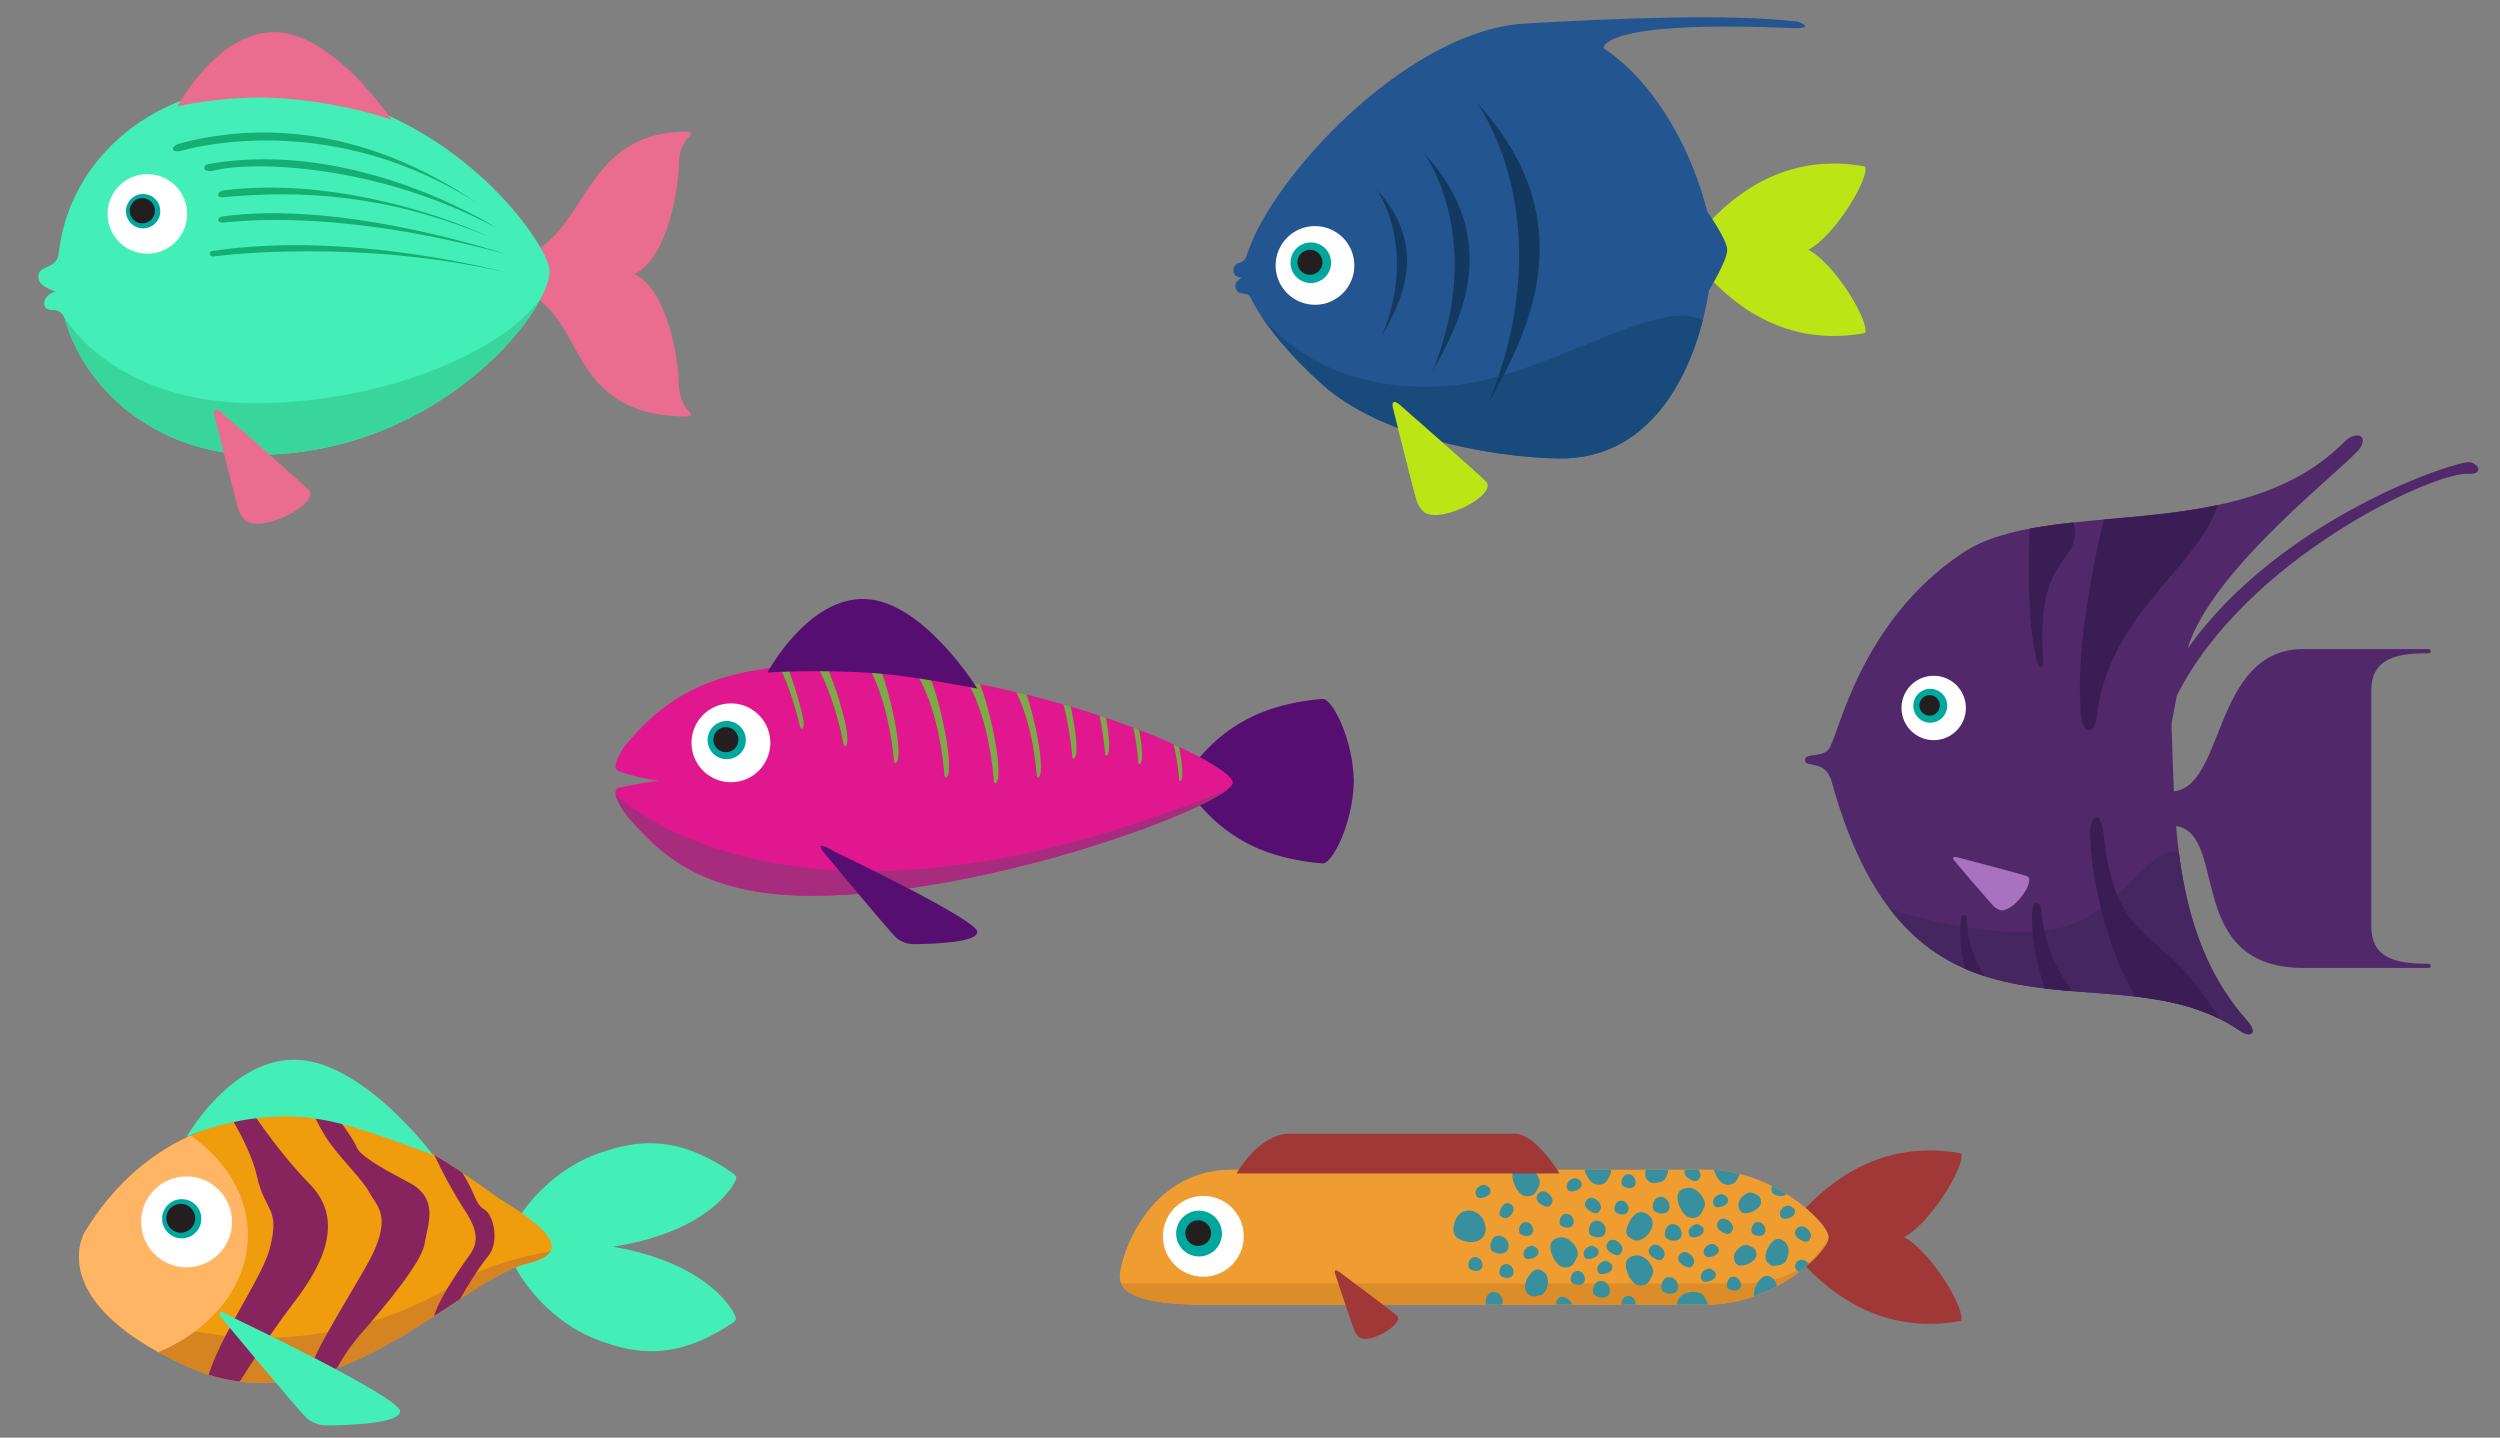 <?xml version="1.0" encoding="utf-8"?>
<!-- Generator: Adobe Illustrator 16.0.0, SVG Export Plug-In . SVG Version: 6.00 Build 0)  -->
<!DOCTYPE svg PUBLIC "-//W3C//DTD SVG 1.1//EN" "http://www.w3.org/Graphics/SVG/1.1/DTD/svg11.dtd">
<svg version="1.1" id="Layer_1" xmlns="http://www.w3.org/2000/svg" xmlns:xlink="http://www.w3.org/1999/xlink" x="0px" y="0px"
	 width="841.891px" height="484.14px" viewBox="0 0 841.891 484.14" enable-background="new 0 0 841.891 484.14"
	 xml:space="preserve">
<rect x="0" y="0" width="841.891" height="484.14" fill="#808080" stroke="none"/>
<path fill="#43EFB6" d="M206.377,419.837c33.652-5.161,41.158-21.944,41.158-21.944c0.403-1.004,0.863-1.569-0.423-2.563
	c-19.009-13.494-32.594-11.264-44.494-7.298c-18.58,6.188-28.093,21.858-29.253,24.198c-1.047,2.106-3.919,7.219-2.267,8.366
	c0.415,2.017,1.834,4.747,2.492,6.151c1.104,2.364,10.258,18.253,28.689,24.865c11.806,4.234,25.335,6.779,44.649-6.271
	c1.308-0.964,0.862-1.54,0.481-2.555C247.413,442.786,240.236,425.706,206.377,419.837z">
<animate  fill="remove" dur="0.6s" accumulate="none" attributeName="d" values="        M206.377,419.836c33.653-5.161,41.158-21.944,41.158-21.944c0.404-1.004,0.864-1.569-0.422-2.563    c-19.009-13.495-32.594-11.264-44.495-7.298c-18.58,6.187-28.092,21.858-29.253,24.198c-1.046,2.106-3.918,7.219-2.266,8.366    c0.415,2.017,1.834,4.747,2.492,6.152c1.105,2.364,10.258,18.252,28.69,24.865c11.805,4.234,25.334,6.779,44.649-6.272    c1.308-0.964,0.862-1.54,0.481-2.554C247.413,442.786,240.236,425.706,206.377,419.836z;     M206.377,419.836c14.383-7.874,17.946-21.944,17.946-21.944c0.404-1.004-0.422-2.563-0.422-2.563    c-12.077-9.711-21.602-10.903-30.942-7.298c-14.258,5.508-19.268,21.858-20.429,24.198c-1.046,2.106-3.083,7.219-1.431,8.366    c0.415,2.017,1.834,4.747,2.492,6.152c1.105,2.364,10.258,18.252,28.69,24.865c11.805,4.234,25.334,6.779,44.649-6.272    c1.308-0.964,0.862-1.54,0.481-2.554C247.413,442.786,240.236,425.706,206.377,419.836z;     M190.873,419.836c23.5-5.161,33.451-21.944,33.451-21.944c0.283-1.004,0.604-1.569-0.294-2.563    c-13.275-13.495-22.762-11.264-31.071-7.298c-12.976,6.187-19.618,21.858-20.429,24.198c-0.729,2.106-2.735,7.219-1.582,8.366    c0.289,2.017,1.28,4.747,1.74,6.152c0.771,2.364,7.163,18.252,20.034,24.865c8.244,4.234,17.691,6.779,31.179-6.272    c0.914-0.964,0.604-1.54,0.337-2.554C224.238,442.786,214.519,425.706,190.873,419.836z;     M206.377,419.836c14.383-7.874,17.946-21.944,17.946-21.944c0.404-1.004-0.422-2.563-0.422-2.563    c-12.077-9.711-21.602-10.903-30.942-7.298c-14.258,5.508-19.268,21.858-20.429,24.198c-1.046,2.106-3.083,7.219-1.431,8.366    c0.415,2.017,1.834,4.747,2.492,6.152c1.105,2.364,10.258,18.252,28.69,24.865c11.805,4.234,25.334,6.779,44.649-6.272    c1.308-0.964,0.862-1.54,0.481-2.554C247.413,442.786,240.236,425.706,206.377,419.836z;     M206.377,419.836c33.653-5.161,41.158-21.944,41.158-21.944c0.404-1.004,0.864-1.569-0.422-2.563    c-19.009-13.495-32.594-11.264-44.495-7.298c-18.58,6.187-28.092,21.858-29.253,24.198c-1.046,2.106-3.918,7.219-2.266,8.366    c0.415,2.017,1.834,4.747,2.492,6.152c1.105,2.364,10.258,18.252,28.69,24.865c11.805,4.234,25.334,6.779,44.649-6.272    c1.308-0.964,0.862-1.54,0.481-2.554C247.413,442.786,240.236,425.706,206.377,419.836z;" restart="always" calcMode="linear" additive="replace" repeatCount="indefinite">
		</animate>
</path>
<g>
	<g>
		<path id="SVGID_1_" fill="#EF9C0D" d="M168.632,403.925c-5.338-3.278-37.979-29.644-63.312-29.599
			c-22.936,0.04-55.498,5.435-76.899,40.794c-3.438,6.869-6.525,26.756,35.376,45.37c47.95,21.306,90.276-29.251,113.463-34.881
			C190.951,422.286,188.281,415.983,168.632,403.925z"/>
	</g>
	<g>
		<g>
			<defs>
				<path id="SVGID_2_" d="M168.632,403.925c-5.338-3.278-37.979-29.644-63.312-29.599c-22.936,0.04-55.498,5.435-76.899,40.794
					c-3.438,6.869-6.525,26.756,35.376,45.37c47.95,21.306,90.276-29.251,113.463-34.881
					C190.951,422.286,188.281,415.983,168.632,403.925z"/>
			</defs>
			<clipPath id="SVGID_3_">
				<use xlink:href="#SVGID_2_"  overflow="visible"/>
			</clipPath>
			<path clip-path="url(#SVGID_3_)" fill="#D68421" d="M155.629,431.134c-70.017,42.967-133.441,1.031-133.441,1.031
				c56.203,90.495,169.358-6.354,170.117-12.07C192.304,420.094,167.968,423.56,155.629,431.134z"/>
		</g>
	</g>
	<g>
		<g>
			<defs>
				<path id="SVGID_4_" d="M168.632,403.925c-5.338-3.278-37.979-29.644-63.312-29.599c-22.936,0.04-55.498,5.435-76.899,40.794
					c-3.438,6.869-6.525,26.756,35.376,45.37c47.95,21.306,90.276-29.251,113.463-34.881
					C190.951,422.286,188.281,415.983,168.632,403.925z"/>
			</defs>
			<clipPath id="SVGID_5_">
				<use xlink:href="#SVGID_4_"  overflow="visible"/>
			</clipPath>
			<path clip-path="url(#SVGID_5_)" fill="#87235D" d="M72.868,368.737c0,0,10.925,15.09,13.679,27.433
				c2.754,12.341,7.755,10.105,4.42,23.847c-3.334,13.737-28.577,44.458-20.241,55.89c8.335,11.433,3.811,1.905,5-1.667
				c1.19-3.571,14.015-23.577,23.32-35.722c9.307-12.146,17.403-27.388,5.258-39.771c-12.146-12.383-21.434-27.625-23.577-30.007
				C78.582,366.356,71.815,367.223,72.868,368.737z"/>
		</g>
	</g>
	<g>
		<g>
			<defs>
				<path id="SVGID_6_" d="M168.632,403.925c-5.338-3.278-37.979-29.644-63.312-29.599c-22.936,0.04-55.498,5.435-76.899,40.794
					c-3.438,6.869-6.525,26.756,35.376,45.37c47.95,21.306,90.276-29.251,113.463-34.881
					C190.951,422.286,188.281,415.983,168.632,403.925z"/>
			</defs>
			<clipPath id="SVGID_7_">
				<use xlink:href="#SVGID_6_"  overflow="visible"/>
			</clipPath>
			<path clip-path="url(#SVGID_7_)" fill="#87235D" d="M104.065,371.118c0,0,2.268,7.257,7.087,13.868
				c4.82,6.613,11.013,12.328,13.395,16.854c2.383,4.523,8.335,7.963-1.429,24.938c-9.765,16.979-20.72,33.885-19.053,38.171
				c1.667,4.287,7.981,4.049,7.087,3.335c-0.896-0.716,1.963-9.524,10.536-19.29c8.573-9.765,20.506-24.291,21.327-30.246
				c0.819-5.951,5.188-15.003-5.212-20.479c-10.4-5.479-16.83-9.287-17.782-12.146C119.069,383.265,105.495,363.735,104.065,371.118
				z"/>
		</g>
	</g>
	<g>
		<g>
			<defs>
				<path id="SVGID_8_" d="M168.632,403.925c-5.338-3.278-37.979-29.644-63.312-29.599c-22.936,0.04-55.498,5.435-76.899,40.794
					c-3.438,6.869-6.525,26.756,35.376,45.37c47.95,21.306,90.276-29.251,113.463-34.881
					C190.951,422.286,188.281,415.983,168.632,403.925z"/>
			</defs>
			<clipPath id="SVGID_9_">
				<use xlink:href="#SVGID_8_"  overflow="visible"/>
			</clipPath>
			<path clip-path="url(#SVGID_9_)" fill="#87235D" d="M146.218,388.85c0,0,4.359,9.576,9.837,17.991
				c3.313,5.092,6.118,10.149,2.309,15.479c-6.915,9.673-13.967,20.624-12.622,25.498c1.905,6.906,3.334,1.19,3.811,0
				c0.478-1.189,7.364-15.457,15.004-25.021c3.479-4.355,1.953-13.402-1.43-15.479c-3.14-1.928-2.867-4.796-6.668-11.147
				C147.885,381.837,144.38,385.279,146.218,388.85z"/>
		</g>
	</g>
	<g>
		<g>
			<defs>
				<path id="SVGID_10_" d="M168.632,403.925c-5.338-3.278-37.979-29.644-63.312-29.599c-22.936,0.04-55.498,5.435-76.899,40.794
					c-3.438,6.869-6.525,26.756,35.376,45.37c47.95,21.306,90.276-29.251,113.463-34.881
					C190.951,422.286,188.281,415.983,168.632,403.925z"/>
			</defs>
			<clipPath id="SVGID_11_">
				<use xlink:href="#SVGID_10_"  overflow="visible"/>
			</clipPath>
			<ellipse clip-path="url(#SVGID_11_)" fill="#FFB564" cx="25.357" cy="415.917" rx="58.119" ry="45.02"/>
		</g>
	</g>
</g>
<g>
	<path fill="#FFFFFF" d="M78.132,411.471c0,8.454-6.854,15.308-15.307,15.308c-8.452,0-15.306-6.854-15.306-15.308
		c0-8.45,6.854-15.308,15.306-15.308C71.279,396.164,78.132,403.021,78.132,411.471z"/>
	<circle fill="#00A79D" cx="61.2" cy="410.422" r="6.604"/>
	<path fill="#231F20" d="M65.744,410.255c0,2.688-2.18,4.868-4.867,4.868c-2.689,0-4.869-2.181-4.869-4.868
		c0-2.688,2.18-4.868,4.869-4.868C63.565,405.386,65.744,407.567,65.744,410.255z"/>
</g>
<path fill="#43EFB6" d="M62.827,382.872c0,0,15.415-27.354,37.834-25.948c22.419,1.405,45.097,31.927,45.097,31.927
	c-16.311-5.801-29.689-11.341-43.07-12.584C80.98,374.244,62.827,382.872,62.827,382.872z"/>
<path fill="#43EFB6" d="M74.867,444.129c0,0,24.938,30.056,28.213,33.19c1.211,1.161,3.651,2.743,7.217,2.705
	c7.265-0.071,25.023-0.629,24.409-4.935c-0.696-4.871-55.333-30.963-55.333-30.963S71.044,438.991,74.867,444.129z"/>
<path fill="#D68421" d="M170.597,429.624"/>
<path fill="#A03838" d="M641.219,416.616c9.189-4.887,20.703-24.288,19.229-28.184c-18.979-3.562-38.188,1.974-54.889,21.167
	c-1.219,1.398-3.607,5.099-3.616,6.948c-0.002,0.021-0.005,0.043-0.005,0.066c0,0.022,0.003,0.046,0.005,0.068
	c0.009,1.848,2.397,5.549,3.616,6.948c16.7,19.191,35.91,24.727,54.889,21.165C661.923,440.903,650.409,421.506,641.219,416.616z">
<animate  fill="remove" dur="0.6s" accumulate="none" attributeName="d" values="        M641.219,416.616c9.19-4.887,20.703-24.288,19.229-28.184c-18.979-3.562-38.188,1.974-54.889,21.167    c-1.219,1.399-3.607,5.099-3.616,6.948c-0.002,0.022-0.005,0.043-0.005,0.067c0,0.022,0.003,0.046,0.005,0.068    c0.009,1.848,2.397,5.549,3.616,6.948c16.7,19.192,35.91,24.727,54.889,21.165C661.923,440.903,650.41,421.505,641.219,416.616z;     M625.594,416.616c5.628-4.156,13.056-24.288,11.582-28.184c-17.581-4.874-27.051,11.027-32.712,19.871    c-1.002,1.562-2.514,6.395-2.521,8.244c-0.002,0.022-0.005,0.043-0.005,0.067c0,0.022,0.003,0.046,0.005,0.068    c0.009,1.848,2.397,5.549,3.616,6.948c16.7,19.192,35.91,24.727,54.889,21.165C661.923,440.903,642.21,418.235,625.594,416.616z;     M625.594,416.616c5.535-4.887,12.47-24.288,11.582-28.184c-11.433-3.562-23,1.974-33.058,21.167    c-0.733,1.399-2.174,5.099-2.179,6.948c-0.001,0.022-0.003,0.043-0.003,0.067c0,0.022,0.002,0.046,0.003,0.068    c0.005,1.848,1.444,5.549,2.179,6.948c10.058,19.192,21.625,24.727,33.058,21.165C638.063,440.903,631.13,421.505,625.594,416.616z;     M625.594,416.616c5.628-4.156,13.056-24.288,11.582-28.184c-17.581-4.874-27.051,11.027-32.712,19.871    c-1.002,1.562-2.514,6.395-2.521,8.244c-0.002,0.022-0.005,0.043-0.005,0.067c0,0.022,0.003,0.046,0.005,0.068    c0.009,1.848,2.397,5.549,3.616,6.948c16.7,19.192,35.91,24.727,54.889,21.165C661.923,440.903,642.21,418.235,625.594,416.616z;     M641.219,416.616c9.19-4.887,20.703-24.288,19.229-28.184c-18.979-3.562-38.188,1.974-54.889,21.167    c-1.219,1.399-3.607,5.099-3.616,6.948c-0.002,0.022-0.005,0.043-0.005,0.067c0,0.022,0.003,0.046,0.005,0.068    c0.009,1.848,2.397,5.549,3.616,6.948c16.7,19.192,35.91,24.727,54.889,21.165C661.923,440.903,650.41,421.505,641.219,416.616z" restart="always" calcMode="linear" additive="replace" repeatCount="indefinite">
		</animate>
</path>
<g>
	<g>
		<path id="XMLID_7_" fill="#EF9D30" d="M574.897,439.344H405.269c-18.356,0-28.182-2.872-28.182-9.386
			c0-6.517,9.462-36.066,37.645-36.066h160.166c22.148,0,40.907,17.878,40.907,22.726
			C615.805,421.464,597.503,439.344,574.897,439.344z"/>
	</g>
	<g>
		<g>
			<defs>
				<path id="SVGID_12_" d="M574.897,439.344H405.269c-18.356,0-28.182-2.872-28.182-9.386c0-6.517,9.462-36.066,37.645-36.066
					h160.166c22.148,0,40.907,17.878,40.907,22.726C615.805,421.464,597.503,439.344,574.897,439.344z"/>
			</defs>
			<clipPath id="SVGID_13_">
				<use xlink:href="#SVGID_12_"  overflow="visible"/>
			</clipPath>
			<path clip-path="url(#SVGID_13_)" fill="#DD8C2A" d="M378.71,444.129c0,0-14.367-11.894-3.871-11.894
				c63.327,0,171.195,0,210.927,0c21.381,0,28.65-11.451,31.897-19.083c-3.869,11.336-8.298,30.977-54.482,30.977
				C516.993,444.129,378.71,444.129,378.71,444.129z"/>
		</g>
	</g>
	<g>
		<g>
			<defs>
				<path id="SVGID_14_" d="M574.897,439.344H405.269c-18.356,0-28.182-2.872-28.182-9.386c0-6.517,9.462-36.066,37.645-36.066
					h160.166c22.148,0,40.907,17.878,40.907,22.726C615.805,421.464,597.503,439.344,574.897,439.344z"/>
			</defs>
			<clipPath id="SVGID_15_">
				<use xlink:href="#SVGID_14_"  overflow="visible"/>
			</clipPath>
			<path clip-path="url(#SVGID_15_)" fill="#38909E" d="M494.036,407.695c-4.276,0.39-5.528,6.862-3.87,8.648
				s6.863,3.185,9.238,0.271C501.781,413.703,499.289,407.217,494.036,407.695z"/>
		</g>
	</g>
	<g>
		<g>
			<defs>
				<path id="SVGID_16_" d="M574.897,439.344H405.269c-18.356,0-28.182-2.872-28.182-9.386c0-6.517,9.462-36.066,37.645-36.066
					h160.166c22.148,0,40.907,17.878,40.907,22.726C615.805,421.464,597.503,439.344,574.897,439.344z"/>
			</defs>
			<clipPath id="SVGID_17_">
				<use xlink:href="#SVGID_16_"  overflow="visible"/>
			</clipPath>
			<path clip-path="url(#SVGID_17_)" fill="#38909E" d="M504.469,416.147c-2.432,0.223-3.145,3.902-2.2,4.917
				c0.943,1.018,3.903,1.812,5.254,0.155C508.872,419.563,507.455,415.874,504.469,416.147z"/>
		</g>
	</g>
	<g>
		<g>
			<defs>
				<path id="SVGID_18_" d="M574.897,439.344H405.269c-18.356,0-28.182-2.872-28.182-9.386c0-6.517,9.462-36.066,37.645-36.066
					h160.166c22.148,0,40.907,17.878,40.907,22.726C615.805,421.464,597.503,439.344,574.897,439.344z"/>
			</defs>
			<clipPath id="SVGID_19_">
				<use xlink:href="#SVGID_18_"  overflow="visible"/>
			</clipPath>
			<path clip-path="url(#SVGID_19_)" fill="#38909E" d="M530.975,428.014c-1.88,0.171-2.435,3.021-1.703,3.808
				s3.023,1.403,4.068,0.12C534.387,430.66,533.288,427.802,530.975,428.014z"/>
		</g>
	</g>
	<g>
		<g>
			<defs>
				<path id="SVGID_20_" d="M574.897,439.344H405.269c-18.356,0-28.182-2.872-28.182-9.386c0-6.517,9.462-36.066,37.645-36.066
					h160.166c22.148,0,40.907,17.878,40.907,22.726C615.805,421.464,597.503,439.344,574.897,439.344z"/>
			</defs>
			<clipPath id="SVGID_21_">
				<use xlink:href="#SVGID_20_"  overflow="visible"/>
			</clipPath>
			<path clip-path="url(#SVGID_21_)" fill="#38909E" d="M506.947,425.674c-1.881,0.172-2.434,3.021-1.703,3.808
				c0.729,0.789,3.023,1.404,4.068,0.121C510.358,428.321,509.263,425.464,506.947,425.674z"/>
		</g>
	</g>
	<g>
		<g>
			<defs>
				<path id="SVGID_22_" d="M574.897,439.344H405.269c-18.356,0-28.182-2.872-28.182-9.386c0-6.517,9.462-36.066,37.645-36.066
					h160.166c22.148,0,40.907,17.878,40.907,22.726C615.805,421.464,597.503,439.344,574.897,439.344z"/>
			</defs>
			<clipPath id="SVGID_23_">
				<use xlink:href="#SVGID_22_"  overflow="visible"/>
			</clipPath>
			<path clip-path="url(#SVGID_23_)" fill="#38909E" d="M513.553,411.558c-1.882,0.173-2.437,3.021-1.703,3.809
				c0.729,0.784,3.021,1.4,4.068,0.12C516.965,414.202,515.866,411.348,513.553,411.558z"/>
		</g>
	</g>
	<g>
		<g>
			<defs>
				<path id="SVGID_24_" d="M574.897,439.344H405.269c-18.356,0-28.182-2.872-28.182-9.386c0-6.517,9.462-36.066,37.645-36.066
					h160.166c22.148,0,40.907,17.878,40.907,22.726C615.805,421.464,597.503,439.344,574.897,439.344z"/>
			</defs>
			<clipPath id="SVGID_25_">
				<use xlink:href="#SVGID_24_"  overflow="visible"/>
			</clipPath>
			<path clip-path="url(#SVGID_25_)" fill="#38909E" d="M583.52,429.971c-1.882,0.172-2.435,3.021-1.703,3.808
				c0.729,0.785,3.021,1.4,4.066,0.12C586.93,432.615,585.832,429.76,583.52,429.971z"/>
		</g>
	</g>
	<g>
		<g>
			<defs>
				<path id="SVGID_26_" d="M574.897,439.344H405.269c-18.356,0-28.182-2.872-28.182-9.386c0-6.517,9.462-36.066,37.645-36.066
					h160.166c22.148,0,40.907,17.878,40.907,22.726C615.805,421.464,597.503,439.344,574.897,439.344z"/>
			</defs>
			<clipPath id="SVGID_27_">
				<use xlink:href="#SVGID_26_"  overflow="visible"/>
			</clipPath>
			<path clip-path="url(#SVGID_27_)" fill="#38909E" d="M591.779,411.558c-1.882,0.173-2.435,3.021-1.703,3.809
				c0.729,0.784,3.021,1.4,4.066,0.12C595.19,414.202,594.094,411.348,591.779,411.558z"/>
		</g>
	</g>
	<g>
		<g>
			<defs>
				<path id="SVGID_28_" d="M574.897,439.344H405.269c-18.356,0-28.182-2.872-28.182-9.386c0-6.517,9.462-36.066,37.645-36.066
					h160.166c22.148,0,40.907,17.878,40.907,22.726C615.805,421.464,597.503,439.344,574.897,439.344z"/>
			</defs>
			<clipPath id="SVGID_29_">
				<use xlink:href="#SVGID_28_"  overflow="visible"/>
			</clipPath>
			<path clip-path="url(#SVGID_29_)" fill="#38909E" d="M496.493,423.337c-1.882,0.172-2.435,3.021-1.702,3.809
				c0.729,0.784,3.021,1.4,4.066,0.12C499.905,425.98,498.809,423.124,496.493,423.337z"/>
		</g>
	</g>
	<g>
		<g>
			<defs>
				<path id="SVGID_30_" d="M574.897,439.344H405.269c-18.356,0-28.182-2.872-28.182-9.386c0-6.517,9.462-36.066,37.645-36.066
					h160.166c22.148,0,40.907,17.878,40.907,22.726C615.805,421.464,597.503,439.344,574.897,439.344z"/>
			</defs>
			<clipPath id="SVGID_31_">
				<use xlink:href="#SVGID_30_"  overflow="visible"/>
			</clipPath>
			<path clip-path="url(#SVGID_31_)" fill="#38909E" d="M548.073,436.409c-1.881,0.172-2.435,3.021-1.703,3.811
				c0.729,0.787,3.022,1.401,4.067,0.12C551.485,439.058,550.388,436.198,548.073,436.409z"/>
		</g>
	</g>
	<g>
		<g>
			<defs>
				<path id="SVGID_32_" d="M574.897,439.344H405.269c-18.356,0-28.182-2.872-28.182-9.386c0-6.517,9.462-36.066,37.645-36.066
					h160.166c22.148,0,40.907,17.878,40.907,22.726C615.805,421.464,597.503,439.344,574.897,439.344z"/>
			</defs>
			<clipPath id="SVGID_33_">
				<use xlink:href="#SVGID_32_"  overflow="visible"/>
			</clipPath>
			<path clip-path="url(#SVGID_33_)" fill="#38909E" d="M563.02,412.235c-2.251,0.205-2.912,3.614-2.039,4.555
				c0.873,0.939,3.615,1.681,4.867,0.146S565.786,411.983,563.02,412.235z"/>
		</g>
	</g>
	<g>
		<g>
			<defs>
				<path id="SVGID_34_" d="M574.897,439.344H405.269c-18.356,0-28.182-2.872-28.182-9.386c0-6.517,9.462-36.066,37.645-36.066
					h160.166c22.148,0,40.907,17.878,40.907,22.726C615.805,421.464,597.503,439.344,574.897,439.344z"/>
			</defs>
			<clipPath id="SVGID_35_">
				<use xlink:href="#SVGID_34_"  overflow="visible"/>
			</clipPath>
			<path clip-path="url(#SVGID_35_)" fill="#38909E" d="M538.849,431.406c-2.25,0.208-2.911,3.614-2.038,4.559
				c0.874,0.938,3.615,1.676,4.866,0.143C542.93,434.573,541.616,431.153,538.849,431.406z"/>
		</g>
	</g>
	<g>
		<g>
			<defs>
				<path id="SVGID_36_" d="M574.897,439.344H405.269c-18.356,0-28.182-2.872-28.182-9.386c0-6.517,9.462-36.066,37.645-36.066
					h160.166c22.148,0,40.907,17.878,40.907,22.726C615.805,421.464,597.503,439.344,574.897,439.344z"/>
			</defs>
			<clipPath id="SVGID_37_">
				<use xlink:href="#SVGID_36_"  overflow="visible"/>
			</clipPath>
			<path clip-path="url(#SVGID_37_)" fill="#38909E" d="M598.953,397.2c-2.251,0.207-2.912,3.615-2.038,4.559
				c0.873,0.938,3.615,1.675,4.866,0.143C603.034,400.366,601.723,396.949,598.953,397.2z"/>
		</g>
	</g>
	<g>
		<g>
			<defs>
				<path id="SVGID_38_" d="M574.897,439.344H405.269c-18.356,0-28.182-2.872-28.182-9.386c0-6.517,9.462-36.066,37.645-36.066
					h160.166c22.148,0,40.907,17.878,40.907,22.726C615.805,421.464,597.503,439.344,574.897,439.344z"/>
			</defs>
			<clipPath id="SVGID_39_">
				<use xlink:href="#SVGID_38_"  overflow="visible"/>
			</clipPath>
			<path clip-path="url(#SVGID_39_)" fill="#38909E" d="M558.962,403.077c-2.25,0.206-2.911,3.615-2.038,4.558
				c0.874,0.938,3.613,1.677,4.864,0.143C563.041,406.241,561.729,402.826,558.962,403.077z"/>
		</g>
	</g>
	<g>
		<g>
			<defs>
				<path id="SVGID_40_" d="M574.897,439.344H405.269c-18.356,0-28.182-2.872-28.182-9.386c0-6.517,9.462-36.066,37.645-36.066
					h160.166c22.148,0,40.907,17.878,40.907,22.726C615.805,421.464,597.503,439.344,574.897,439.344z"/>
			</defs>
			<clipPath id="SVGID_41_">
				<use xlink:href="#SVGID_40_"  overflow="visible"/>
			</clipPath>
			<path clip-path="url(#SVGID_41_)" fill="#38909E" d="M537.452,411.102c-2.252,0.203-2.913,3.614-2.039,4.553
				c0.873,0.94,3.615,1.679,4.866,0.146C541.532,414.266,540.221,410.849,537.452,411.102z"/>
		</g>
	</g>
	<g>
		<g>
			<defs>
				<path id="SVGID_42_" d="M574.897,439.344H405.269c-18.356,0-28.182-2.872-28.182-9.386c0-6.517,9.462-36.066,37.645-36.066
					h160.166c22.148,0,40.907,17.878,40.907,22.726C615.805,421.464,597.503,439.344,574.897,439.344z"/>
			</defs>
			<clipPath id="SVGID_43_">
				<use xlink:href="#SVGID_42_"  overflow="visible"/>
			</clipPath>
			<path clip-path="url(#SVGID_43_)" fill="#38909E" d="M502.721,435.081c-2.251,0.204-2.913,3.613-2.039,4.556
				c0.873,0.938,3.615,1.679,4.866,0.143C506.802,438.244,505.488,434.828,502.721,435.081z"/>
		</g>
	</g>
	<g>
		<g>
			<defs>
				<path id="SVGID_44_" d="M574.897,439.344H405.269c-18.356,0-28.182-2.872-28.182-9.386c0-6.517,9.462-36.066,37.645-36.066
					h160.166c22.148,0,40.907,17.878,40.907,22.726C615.805,421.464,597.503,439.344,574.897,439.344z"/>
			</defs>
			<clipPath id="SVGID_45_">
				<use xlink:href="#SVGID_44_"  overflow="visible"/>
			</clipPath>
			<path clip-path="url(#SVGID_45_)" fill="#38909E" d="M561.82,430.107c-2.251,0.203-2.912,3.613-2.039,4.553
				c0.874,0.939,3.615,1.681,4.867,0.146C565.9,433.271,564.589,429.854,561.82,430.107z"/>
		</g>
	</g>
	<g>
		<g>
			<defs>
				<path id="SVGID_46_" d="M574.897,439.344H405.269c-18.356,0-28.182-2.872-28.182-9.386c0-6.517,9.462-36.066,37.645-36.066
					h160.166c22.148,0,40.907,17.878,40.907,22.726C615.805,421.464,597.503,439.344,574.897,439.344z"/>
			</defs>
			<clipPath id="SVGID_47_">
				<use xlink:href="#SVGID_46_"  overflow="visible"/>
			</clipPath>
			<path clip-path="url(#SVGID_47_)" fill="#38909E" d="M545.686,404.328c-1.882,0.174-2.436,3.022-1.703,3.811
				c0.729,0.786,3.021,1.399,4.066,0.12C549.096,406.976,547.998,404.117,545.686,404.328z"/>
		</g>
	</g>
	<g>
		<g>
			<defs>
				<path id="SVGID_48_" d="M574.897,439.344H405.269c-18.356,0-28.182-2.872-28.182-9.386c0-6.517,9.462-36.066,37.645-36.066
					h160.166c22.148,0,40.907,17.878,40.907,22.726C615.805,421.464,597.503,439.344,574.897,439.344z"/>
			</defs>
			<clipPath id="SVGID_49_">
				<use xlink:href="#SVGID_48_"  overflow="visible"/>
			</clipPath>
			<path clip-path="url(#SVGID_49_)" fill="#38909E" d="M548.073,395.442c-1.881,0.172-2.435,3.021-1.703,3.811
				c0.729,0.784,3.022,1.399,4.067,0.118C551.485,398.09,550.388,395.231,548.073,395.442z"/>
		</g>
	</g>
	<g>
		<g>
			<defs>
				<path id="SVGID_50_" d="M574.897,439.344H405.269c-18.356,0-28.182-2.872-28.182-9.386c0-6.517,9.462-36.066,37.645-36.066
					h160.166c22.148,0,40.907,17.878,40.907,22.726C615.805,421.464,597.503,439.344,574.897,439.344z"/>
			</defs>
			<clipPath id="SVGID_51_">
				<use xlink:href="#SVGID_50_"  overflow="visible"/>
			</clipPath>
			<path clip-path="url(#SVGID_51_)" fill="#38909E" d="M527.221,408.76c-1.882,0.172-2.437,3.021-1.703,3.808
				c0.729,0.786,3.021,1.402,4.067,0.121C530.633,411.406,529.534,408.551,527.221,408.76z"/>
		</g>
	</g>
	<g>
		<g>
			<defs>
				<path id="SVGID_52_" d="M574.897,439.344H405.269c-18.356,0-28.182-2.872-28.182-9.386c0-6.517,9.462-36.066,37.645-36.066
					h160.166c22.148,0,40.907,17.878,40.907,22.726C615.805,421.464,597.503,439.344,574.897,439.344z"/>
			</defs>
			<clipPath id="SVGID_53_">
				<use xlink:href="#SVGID_52_"  overflow="visible"/>
			</clipPath>
			<path clip-path="url(#SVGID_53_)" fill="#38909E" d="M524.852,416.79c-1.268,0.325-3.012,1.006-2.737,3.601
				c0.272,2.594,2.19,6.46,4.93,6.441c2.735-0.02,3.013-1.549,4.104-3.657C532.242,421.064,528.685,415.802,524.852,416.79z"/>
		</g>
	</g>
	<g>
		<g>
			<defs>
				<path id="SVGID_54_" d="M574.897,439.344H405.269c-18.356,0-28.182-2.872-28.182-9.386c0-6.517,9.462-36.066,37.645-36.066
					h160.166c22.148,0,40.907,17.878,40.907,22.726C615.805,421.464,597.503,439.344,574.897,439.344z"/>
			</defs>
			<clipPath id="SVGID_55_">
				<use xlink:href="#SVGID_54_"  overflow="visible"/>
			</clipPath>
			<path clip-path="url(#SVGID_55_)" fill="#38909E" d="M512.061,392.81c-1.268,0.327-3.012,1.004-2.737,3.599
				c0.272,2.597,2.191,6.461,4.931,6.444c2.734-0.02,3.012-1.549,4.104-3.659C519.453,397.084,515.894,391.82,512.061,392.81z"/>
		</g>
	</g>
	<g>
		<g>
			<defs>
				<path id="SVGID_56_" d="M574.897,439.344H405.269c-18.356,0-28.182-2.872-28.182-9.386c0-6.517,9.462-36.066,37.645-36.066
					h160.166c22.148,0,40.907,17.878,40.907,22.726C615.805,421.464,597.503,439.344,574.897,439.344z"/>
			</defs>
			<clipPath id="SVGID_57_">
				<use xlink:href="#SVGID_56_"  overflow="visible"/>
			</clipPath>
			<path clip-path="url(#SVGID_57_)" fill="#38909E" d="M536.032,388.931c-1.268,0.326-3.012,1.005-2.735,3.6
				c0.271,2.593,2.188,6.459,4.928,6.443c2.737-0.02,3.013-1.55,4.104-3.659C543.426,393.205,539.865,387.94,536.032,388.931z"/>
		</g>
	</g>
	<g>
		<g>
			<defs>
				<path id="SVGID_58_" d="M574.897,439.344H405.269c-18.356,0-28.182-2.872-28.182-9.386c0-6.517,9.462-36.066,37.645-36.066
					h160.166c22.148,0,40.907,17.878,40.907,22.726C615.805,421.464,597.503,439.344,574.897,439.344z"/>
			</defs>
			<clipPath id="SVGID_59_">
				<use xlink:href="#SVGID_58_"  overflow="visible"/>
			</clipPath>
			<path clip-path="url(#SVGID_59_)" fill="#38909E" d="M550.239,422.847c-1.267,0.327-3.01,1.005-2.735,3.601
				c0.271,2.593,2.19,6.46,4.929,6.443c2.737-0.021,3.013-1.549,4.104-3.659C557.634,427.121,554.072,421.858,550.239,422.847z"/>
		</g>
	</g>
	<g>
		<g>
			<defs>
				<path id="SVGID_60_" d="M574.897,439.344H405.269c-18.356,0-28.182-2.872-28.182-9.386c0-6.517,9.462-36.066,37.645-36.066
					h160.166c22.148,0,40.907,17.878,40.907,22.726C615.805,421.464,597.503,439.344,574.897,439.344z"/>
			</defs>
			<clipPath id="SVGID_61_">
				<use xlink:href="#SVGID_60_"  overflow="visible"/>
			</clipPath>
			<path clip-path="url(#SVGID_61_)" fill="#38909E" d="M565.046,437.973c-0.476,1.219-0.938,3.033,1.332,4.32
				c2.267,1.29,6.525,1.979,8.105-0.258c1.58-2.231,0.496-3.349-0.583-5.468C572.824,434.448,566.472,434.281,565.046,437.973z"/>
		</g>
	</g>
	<g>
		<g>
			<defs>
				<path id="SVGID_62_" d="M574.897,439.344H405.269c-18.356,0-28.182-2.872-28.182-9.386c0-6.517,9.462-36.066,37.645-36.066
					h160.166c22.148,0,40.907,17.878,40.907,22.726C615.805,421.464,597.503,439.344,574.897,439.344z"/>
			</defs>
			<clipPath id="SVGID_63_">
				<use xlink:href="#SVGID_62_"  overflow="visible"/>
			</clipPath>
			<path clip-path="url(#SVGID_63_)" fill="#38909E" d="M567.666,400.108c-1.269,0.326-3.013,1.005-2.736,3.599
				c0.271,2.597,2.188,6.463,4.928,6.444c2.737-0.019,3.013-1.549,4.105-3.659C575.059,404.384,571.496,399.118,567.666,400.108z"/>
		</g>
	</g>
	<g>
		<g>
			<defs>
				<path id="SVGID_64_" d="M574.897,439.344H405.269c-18.356,0-28.182-2.872-28.182-9.386c0-6.517,9.462-36.066,37.645-36.066
					h160.166c22.148,0,40.907,17.878,40.907,22.726C615.805,421.464,597.503,439.344,574.897,439.344z"/>
			</defs>
			<clipPath id="SVGID_65_">
				<use xlink:href="#SVGID_64_"  overflow="visible"/>
			</clipPath>
			<path clip-path="url(#SVGID_65_)" fill="#38909E" d="M579.638,388.93c-1.27,0.327-3.011,1.005-2.737,3.6
				c0.272,2.594,2.19,6.46,4.928,6.444c2.737-0.021,3.015-1.55,4.107-3.659C587.03,393.203,583.47,387.94,579.638,388.93z"/>
		</g>
	</g>
	<g>
		<g>
			<defs>
				<path id="SVGID_66_" d="M574.897,439.344H405.269c-18.356,0-28.182-2.872-28.182-9.386c0-6.517,9.462-36.066,37.645-36.066
					h160.166c22.148,0,40.907,17.878,40.907,22.726C615.805,421.464,597.503,439.344,574.897,439.344z"/>
			</defs>
			<clipPath id="SVGID_67_">
				<use xlink:href="#SVGID_66_"  overflow="visible"/>
			</clipPath>
			<path clip-path="url(#SVGID_67_)" fill="#38909E" d="M519.853,428.311c-0.916-0.693-2.335-1.526-3.97,0.075
				c-1.64,1.601-3.254,5.028-1.753,6.901c1.504,1.876,2.708,1.231,4.756,0.837C520.935,435.73,522.619,430.411,519.853,428.311z"/>
		</g>
	</g>
	<g>
		<g>
			<defs>
				<path id="SVGID_68_" d="M574.897,439.344H405.269c-18.356,0-28.182-2.872-28.182-9.386c0-6.517,9.462-36.066,37.645-36.066
					h160.166c22.148,0,40.907,17.878,40.907,22.726C615.805,421.464,597.503,439.344,574.897,439.344z"/>
			</defs>
			<clipPath id="SVGID_69_">
				<use xlink:href="#SVGID_68_"  overflow="visible"/>
			</clipPath>
			<path clip-path="url(#SVGID_69_)" fill="#38909E" d="M600.858,418.052c-0.916-0.698-2.333-1.527-3.969,0.072
				c-1.639,1.6-3.254,5.026-1.754,6.903c1.505,1.873,2.708,1.229,4.757,0.833C601.94,425.467,603.625,420.147,600.858,418.052z"/>
		</g>
	</g>
	<g>
		<g>
			<defs>
				<path id="SVGID_70_" d="M574.897,439.344H405.269c-18.356,0-28.182-2.872-28.182-9.386c0-6.517,9.462-36.066,37.645-36.066
					h160.166c22.148,0,40.907,17.878,40.907,22.726C615.805,421.464,597.503,439.344,574.897,439.344z"/>
			</defs>
			<clipPath id="SVGID_71_">
				<use xlink:href="#SVGID_70_"  overflow="visible"/>
			</clipPath>
			<path clip-path="url(#SVGID_71_)" fill="#38909E" d="M560.341,390.188c-0.914-0.694-2.333-1.526-3.97,0.076
				c-1.639,1.599-3.255,5.025-1.753,6.899c1.503,1.876,2.707,1.231,4.755,0.835C561.424,397.605,563.108,392.286,560.341,390.188z"
				/>
		</g>
	</g>
	<g>
		<g>
			<defs>
				<path id="SVGID_72_" d="M574.897,439.344H405.269c-18.356,0-28.182-2.872-28.182-9.386c0-6.517,9.462-36.066,37.645-36.066
					h160.166c22.148,0,40.907,17.878,40.907,22.726C615.805,421.464,597.503,439.344,574.897,439.344z"/>
			</defs>
			<clipPath id="SVGID_73_">
				<use xlink:href="#SVGID_72_"  overflow="visible"/>
			</clipPath>
			<path clip-path="url(#SVGID_73_)" fill="#38909E" d="M596.976,430.489c-0.915-0.691-2.334-1.524-3.969,0.077
				c-1.64,1.599-3.255,5.027-1.753,6.9c1.503,1.877,2.707,1.23,4.756,0.837C598.058,437.907,599.743,432.59,596.976,430.489z"/>
		</g>
	</g>
	<g>
		<g>
			<defs>
				<path id="SVGID_74_" d="M574.897,439.344H405.269c-18.356,0-28.182-2.872-28.182-9.386c0-6.517,9.462-36.066,37.645-36.066
					h160.166c22.148,0,40.907,17.878,40.907,22.726C615.805,421.464,597.503,439.344,574.897,439.344z"/>
			</defs>
			<clipPath id="SVGID_75_">
				<use xlink:href="#SVGID_74_"  overflow="visible"/>
			</clipPath>
			<path clip-path="url(#SVGID_75_)" fill="#38909E" d="M585.522,406.531c0.262,0.946,0.795,2.247,2.741,2.005
				c1.942-0.237,4.825-1.733,4.771-3.791c-0.052-2.058-1.205-2.242-2.807-3.035C588.633,400.914,584.725,403.662,585.522,406.531z"
				/>
		</g>
	</g>
	<g>
		<g>
			<defs>
				<path id="SVGID_76_" d="M574.897,439.344H405.269c-18.356,0-28.182-2.872-28.182-9.386c0-6.517,9.462-36.066,37.645-36.066
					h160.166c22.148,0,40.907,17.878,40.907,22.726C615.805,421.464,597.503,439.344,574.897,439.344z"/>
			</defs>
			<clipPath id="SVGID_77_">
				<use xlink:href="#SVGID_76_"  overflow="visible"/>
			</clipPath>
			<path clip-path="url(#SVGID_77_)" fill="#38909E" d="M584,424.188c0.264,0.946,0.797,2.246,2.741,2.007
				c1.944-0.24,4.825-1.737,4.773-3.792c-0.052-2.059-1.205-2.243-2.808-3.037C587.11,418.573,583.202,421.32,584,424.188z"/>
		</g>
	</g>
	<g>
		<g>
			<defs>
				<path id="SVGID_78_" d="M574.897,439.344H405.269c-18.356,0-28.182-2.872-28.182-9.386c0-6.517,9.462-36.066,37.645-36.066
					h160.166c22.148,0,40.907,17.878,40.907,22.726C615.805,421.464,597.503,439.344,574.897,439.344z"/>
			</defs>
			<clipPath id="SVGID_79_">
				<use xlink:href="#SVGID_78_"  overflow="visible"/>
			</clipPath>
			<path clip-path="url(#SVGID_79_)" fill="#38909E" d="M573.744,421.812c0.104,0.639,0.358,1.526,1.646,1.511
				c1.287-0.017,3.275-0.779,3.395-2.13c0.114-1.344-0.624-1.549-1.609-2.185C576.186,418.377,573.434,419.885,573.744,421.812z"/>
		</g>
	</g>
	<g>
		<g>
			<defs>
				<path id="SVGID_80_" d="M574.897,439.344H405.269c-18.356,0-28.182-2.872-28.182-9.386c0-6.517,9.462-36.066,37.645-36.066
					h160.166c22.148,0,40.907,17.878,40.907,22.726C615.805,421.464,597.503,439.344,574.897,439.344z"/>
			</defs>
			<clipPath id="SVGID_81_">
				<use xlink:href="#SVGID_80_"  overflow="visible"/>
			</clipPath>
			<path clip-path="url(#SVGID_81_)" fill="#38909E" d="M572.767,430.148c0.104,0.639,0.358,1.527,1.646,1.511
				c1.286-0.017,3.275-0.779,3.395-2.13c0.115-1.345-0.624-1.549-1.611-2.185C575.206,426.711,572.455,428.221,572.767,430.148z"/>
		</g>
	</g>
	<g>
		<g>
			<defs>
				<path id="SVGID_82_" d="M574.897,439.344H405.269c-18.356,0-28.182-2.872-28.182-9.386c0-6.517,9.462-36.066,37.645-36.066
					h160.166c22.148,0,40.907,17.878,40.907,22.726C615.805,421.464,597.503,439.344,574.897,439.344z"/>
			</defs>
			<clipPath id="SVGID_83_">
				<use xlink:href="#SVGID_82_"  overflow="visible"/>
			</clipPath>
			<path clip-path="url(#SVGID_83_)" fill="#38909E" d="M496.893,401.926c0.104,0.636,0.357,1.522,1.646,1.51
				c1.286-0.015,3.275-0.783,3.395-2.129c0.115-1.345-0.624-1.551-1.61-2.188C499.332,398.488,496.582,399.993,496.893,401.926z"/>
		</g>
	</g>
	<g>
		<g>
			<defs>
				<path id="SVGID_84_" d="M574.897,439.344H405.269c-18.356,0-28.182-2.872-28.182-9.386c0-6.517,9.462-36.066,37.645-36.066
					h160.166c22.148,0,40.907,17.878,40.907,22.726C615.805,421.464,597.503,439.344,574.897,439.344z"/>
			</defs>
			<clipPath id="SVGID_85_">
				<use xlink:href="#SVGID_84_"  overflow="visible"/>
			</clipPath>
			<path clip-path="url(#SVGID_85_)" fill="#38909E" d="M527.618,399.693c0.104,0.639,0.358,1.526,1.646,1.51
				c1.287-0.015,3.274-0.778,3.394-2.129c0.114-1.345-0.624-1.549-1.609-2.185C530.061,396.257,527.308,397.765,527.618,399.693z"/>
		</g>
	</g>
	<g>
		<g>
			<defs>
				<path id="SVGID_86_" d="M574.897,439.344H405.269c-18.356,0-28.182-2.872-28.182-9.386c0-6.517,9.462-36.066,37.645-36.066
					h160.166c22.148,0,40.907,17.878,40.907,22.726C615.805,421.464,597.503,439.344,574.897,439.344z"/>
			</defs>
			<clipPath id="SVGID_87_">
				<use xlink:href="#SVGID_86_"  overflow="visible"/>
			</clipPath>
			<path clip-path="url(#SVGID_87_)" fill="#38909E" d="M568.672,415.173c0.104,0.639,0.356,1.525,1.646,1.511
				c1.287-0.016,3.276-0.781,3.396-2.129c0.112-1.348-0.624-1.55-1.611-2.187C571.113,411.734,568.36,413.243,568.672,415.173z"/>
		</g>
	</g>
	<g>
		<g>
			<defs>
				<path id="SVGID_88_" d="M574.897,439.344H405.269c-18.356,0-28.182-2.872-28.182-9.386c0-6.517,9.462-36.066,37.645-36.066
					h160.166c22.148,0,40.907,17.878,40.907,22.726C615.805,421.464,597.503,439.344,574.897,439.344z"/>
			</defs>
			<clipPath id="SVGID_89_">
				<use xlink:href="#SVGID_88_"  overflow="visible"/>
			</clipPath>
			<path clip-path="url(#SVGID_89_)" fill="#38909E" d="M576.896,405.036c0.104,0.641,0.358,1.526,1.646,1.513
				c1.286-0.017,3.276-0.781,3.396-2.131c0.114-1.346-0.624-1.55-1.611-2.186C579.337,401.601,576.585,403.108,576.896,405.036z"/>
		</g>
	</g>
	<g>
		<g>
			<defs>
				<path id="SVGID_90_" d="M574.897,439.344H405.269c-18.356,0-28.182-2.872-28.182-9.386c0-6.517,9.462-36.066,37.645-36.066
					h160.166c22.148,0,40.907,17.878,40.907,22.726C615.805,421.464,597.503,439.344,574.897,439.344z"/>
			</defs>
			<clipPath id="SVGID_91_">
				<use xlink:href="#SVGID_90_"  overflow="visible"/>
			</clipPath>
			<path clip-path="url(#SVGID_91_)" fill="#38909E" d="M533.291,422.472c0.104,0.638,0.356,1.523,1.646,1.509
				c1.287-0.015,3.277-0.784,3.394-2.128c0.115-1.346-0.624-1.551-1.608-2.185C535.731,419.031,532.979,420.544,533.291,422.472z"/>
		</g>
	</g>
	<g>
		<g>
			<defs>
				<path id="SVGID_92_" d="M574.897,439.344H405.269c-18.356,0-28.182-2.872-28.182-9.386c0-6.517,9.462-36.066,37.645-36.066
					h160.166c22.148,0,40.907,17.878,40.907,22.726C615.805,421.464,597.503,439.344,574.897,439.344z"/>
			</defs>
			<clipPath id="SVGID_93_">
				<use xlink:href="#SVGID_92_"  overflow="visible"/>
			</clipPath>
			<path clip-path="url(#SVGID_93_)" fill="#38909E" d="M537.925,427.554c0.104,0.638,0.356,1.523,1.646,1.509
				c1.286-0.016,3.276-0.784,3.395-2.128c0.113-1.346-0.624-1.55-1.61-2.187C540.364,424.114,537.613,425.624,537.925,427.554z"/>
		</g>
	</g>
	<g>
		<g>
			<defs>
				<path id="SVGID_94_" d="M574.897,439.344H405.269c-18.356,0-28.182-2.872-28.182-9.386c0-6.517,9.462-36.066,37.645-36.066
					h160.166c22.148,0,40.907,17.878,40.907,22.726C615.805,421.464,597.503,439.344,574.897,439.344z"/>
			</defs>
			<clipPath id="SVGID_95_">
				<use xlink:href="#SVGID_94_"  overflow="visible"/>
			</clipPath>
			<path clip-path="url(#SVGID_95_)" fill="#38909E" d="M513.073,422.472c0.104,0.638,0.358,1.523,1.646,1.509
				c1.286-0.015,3.274-0.784,3.393-2.128c0.115-1.346-0.624-1.551-1.608-2.185C515.514,419.031,512.763,420.544,513.073,422.472z"/>
		</g>
	</g>
	<g>
		<g>
			<defs>
				<path id="SVGID_96_" d="M574.897,439.344H405.269c-18.356,0-28.182-2.872-28.182-9.386c0-6.517,9.462-36.066,37.645-36.066
					h160.166c22.148,0,40.907,17.878,40.907,22.726C615.805,421.464,597.503,439.344,574.897,439.344z"/>
			</defs>
			<clipPath id="SVGID_97_">
				<use xlink:href="#SVGID_96_"  overflow="visible"/>
			</clipPath>
			<path clip-path="url(#SVGID_97_)" fill="#38909E" d="M599.427,408.925c0.104,0.637,0.355,1.522,1.645,1.511
				c1.287-0.017,3.277-0.785,3.396-2.13c0.113-1.345-0.623-1.551-1.61-2.188C601.865,405.485,599.114,406.992,599.427,408.925z"/>
		</g>
	</g>
	<g>
		<g>
			<defs>
				<path id="SVGID_98_" d="M574.897,439.344H405.269c-18.356,0-28.182-2.872-28.182-9.386c0-6.517,9.462-36.066,37.645-36.066
					h160.166c22.148,0,40.907,17.878,40.907,22.726C615.805,421.464,597.503,439.344,574.897,439.344z"/>
			</defs>
			<clipPath id="SVGID_99_">
				<use xlink:href="#SVGID_98_"  overflow="visible"/>
			</clipPath>
			<path clip-path="url(#SVGID_99_)" fill="#38909E" d="M508.271,405.24c-1.149-0.444-2.319,0.324-3.085,2.341
				c-0.611,1.607,0.1,1.925,0.696,2.341C508.09,411.46,511.718,406.587,508.271,405.24z"/>
		</g>
	</g>
	<g>
		<g>
			<defs>
				<path id="SVGID_100_" d="M574.897,439.344H405.269c-18.356,0-28.182-2.872-28.182-9.386c0-6.517,9.462-36.066,37.645-36.066
					h160.166c22.148,0,40.907,17.878,40.907,22.726C615.805,421.464,597.503,439.344,574.897,439.344z"/>
			</defs>
			<clipPath id="SVGID_101_">
				<use xlink:href="#SVGID_100_"  overflow="visible"/>
			</clipPath>
			<path clip-path="url(#SVGID_101_)" fill="#38909E" d="M553.885,408.435c-2.154-0.842-4.35,0.604-5.786,4.385
				c-1.146,3.016,0.188,3.607,1.308,4.387C553.545,420.09,560.349,410.951,553.885,408.435z"/>
		</g>
	</g>
	<g>
		<g>
			<defs>
				<path id="SVGID_102_" d="M574.897,439.344H405.269c-18.356,0-28.182-2.872-28.182-9.386c0-6.517,9.462-36.066,37.645-36.066
					h160.166c22.148,0,40.907,17.878,40.907,22.726C615.805,421.464,597.503,439.344,574.897,439.344z"/>
			</defs>
			<clipPath id="SVGID_103_">
				<use xlink:href="#SVGID_102_"  overflow="visible"/>
			</clipPath>
			<path clip-path="url(#SVGID_103_)" fill="#38909E" d="M565.306,423.028c-0.563,1.196,0.177,2.506,2.273,3.477
				c1.676,0.771,2.066,0.03,2.556-0.574C571.941,423.68,566.997,419.44,565.306,423.028z"/>
		</g>
	</g>
	<g>
		<g>
			<defs>
				<path id="SVGID_104_" d="M574.897,439.344H405.269c-18.356,0-28.182-2.872-28.182-9.386c0-6.517,9.462-36.066,37.645-36.066
					h160.166c22.148,0,40.907,17.878,40.907,22.726C615.805,421.464,597.503,439.344,574.897,439.344z"/>
			</defs>
			<clipPath id="SVGID_105_">
				<use xlink:href="#SVGID_104_"  overflow="visible"/>
			</clipPath>
			<path clip-path="url(#SVGID_105_)" fill="#38909E" d="M555.388,420.544c-0.563,1.193,0.178,2.505,2.273,3.471
				c1.677,0.771,2.066,0.035,2.557-0.57C562.023,421.193,557.079,416.954,555.388,420.544z"/>
		</g>
	</g>
	<g>
		<g>
			<defs>
				<path id="SVGID_106_" d="M574.897,439.344H405.269c-18.356,0-28.182-2.872-28.182-9.386c0-6.517,9.462-36.066,37.645-36.066
					h160.166c22.148,0,40.907,17.878,40.907,22.726C615.805,421.464,597.503,439.344,574.897,439.344z"/>
			</defs>
			<clipPath id="SVGID_107_">
				<use xlink:href="#SVGID_106_"  overflow="visible"/>
			</clipPath>
			<path clip-path="url(#SVGID_107_)" fill="#38909E" d="M524.198,438.073c-0.562,1.196,0.178,2.502,2.275,3.474
				c1.674,0.771,2.063,0.03,2.554-0.574C530.835,438.725,525.89,434.485,524.198,438.073z"/>
		</g>
	</g>
	<g>
		<g>
			<defs>
				<path id="SVGID_108_" d="M574.897,439.344H405.269c-18.356,0-28.182-2.872-28.182-9.386c0-6.517,9.462-36.066,37.645-36.066
					h160.166c22.148,0,40.907,17.878,40.907,22.726C615.805,421.464,597.503,439.344,574.897,439.344z"/>
			</defs>
			<clipPath id="SVGID_109_">
				<use xlink:href="#SVGID_108_"  overflow="visible"/>
			</clipPath>
			<path clip-path="url(#SVGID_109_)" fill="#38909E" d="M541.15,418.896c-0.562,1.196,0.177,2.506,2.274,3.475
				c1.675,0.771,2.064,0.033,2.555-0.572C547.785,419.549,542.843,415.308,541.15,418.896z"/>
		</g>
	</g>
	<g>
		<g>
			<defs>
				<path id="SVGID_110_" d="M574.897,439.344H405.269c-18.356,0-28.182-2.872-28.182-9.386c0-6.517,9.462-36.066,37.645-36.066
					h160.166c22.148,0,40.907,17.878,40.907,22.726C615.805,421.464,597.503,439.344,574.897,439.344z"/>
			</defs>
			<clipPath id="SVGID_111_">
				<use xlink:href="#SVGID_110_"  overflow="visible"/>
			</clipPath>
			<path clip-path="url(#SVGID_111_)" fill="#38909E" d="M517.601,402.594c-0.563,1.194,0.178,2.502,2.275,3.472
				c1.675,0.771,2.064,0.031,2.555-0.574C524.236,403.244,519.294,399.005,517.601,402.594z"/>
		</g>
	</g>
	<g>
		<g>
			<defs>
				<path id="SVGID_112_" d="M574.897,439.344H405.269c-18.356,0-28.182-2.872-28.182-9.386c0-6.517,9.462-36.066,37.645-36.066
					h160.166c22.148,0,40.907,17.878,40.907,22.726C615.805,421.464,597.503,439.344,574.897,439.344z"/>
			</defs>
			<clipPath id="SVGID_113_">
				<use xlink:href="#SVGID_112_"  overflow="visible"/>
			</clipPath>
			<path clip-path="url(#SVGID_113_)" fill="#38909E" d="M604.656,414.371c-0.562,1.195,0.18,2.501,2.275,3.473
				c1.675,0.771,2.064,0.031,2.555-0.573C611.291,415.023,606.349,410.781,604.656,414.371z"/>
		</g>
	</g>
	<g>
		<g>
			<defs>
				<path id="SVGID_114_" d="M574.897,439.344H405.269c-18.356,0-28.182-2.872-28.182-9.386c0-6.517,9.462-36.066,37.645-36.066
					h160.166c22.148,0,40.907,17.878,40.907,22.726C615.805,421.464,597.503,439.344,574.897,439.344z"/>
			</defs>
			<clipPath id="SVGID_115_">
				<use xlink:href="#SVGID_114_"  overflow="visible"/>
			</clipPath>
			<path clip-path="url(#SVGID_115_)" fill="#38909E" d="M533.922,404.765c-0.563,1.196,0.177,2.503,2.273,3.472
				c1.675,0.771,2.066,0.033,2.555-0.574C540.558,405.418,535.613,401.177,533.922,404.765z"/>
		</g>
	</g>
	<g>
		<g>
			<defs>
				<path id="SVGID_116_" d="M574.897,439.344H405.269c-18.356,0-28.182-2.872-28.182-9.386c0-6.517,9.462-36.066,37.645-36.066
					h160.166c22.148,0,40.907,17.878,40.907,22.726C615.805,421.464,597.503,439.344,574.897,439.344z"/>
			</defs>
			<clipPath id="SVGID_117_">
				<use xlink:href="#SVGID_116_"  overflow="visible"/>
			</clipPath>
			<path clip-path="url(#SVGID_117_)" fill="#38909E" d="M578.378,411.775c-0.563,1.196,0.177,2.503,2.273,3.472
				c1.674,0.771,2.066,0.032,2.554-0.572C585.014,412.427,580.069,408.187,578.378,411.775z"/>
		</g>
	</g>
	<g>
		<g>
			<defs>
				<path id="SVGID_118_" d="M574.897,439.344H405.269c-18.356,0-28.182-2.872-28.182-9.386c0-6.517,9.462-36.066,37.645-36.066
					h160.166c22.148,0,40.907,17.878,40.907,22.726C615.805,421.464,597.503,439.344,574.897,439.344z"/>
			</defs>
			<clipPath id="SVGID_119_">
				<use xlink:href="#SVGID_118_"  overflow="visible"/>
			</clipPath>
			<path clip-path="url(#SVGID_119_)" fill="#38909E" d="M604.656,425.624c-0.562,1.195,0.18,2.507,2.275,3.476
				c1.675,0.771,2.064,0.032,2.555-0.573C611.291,426.275,606.349,422.036,604.656,425.624z"/>
		</g>
	</g>
	<g>
		<g>
			<defs>
				<path id="SVGID_120_" d="M574.897,439.344H405.269c-18.356,0-28.182-2.872-28.182-9.386c0-6.517,9.462-36.066,37.645-36.066
					h160.166c22.148,0,40.907,17.878,40.907,22.726C615.805,421.464,597.503,439.344,574.897,439.344z"/>
			</defs>
			<clipPath id="SVGID_121_">
				<use xlink:href="#SVGID_120_"  overflow="visible"/>
			</clipPath>
			<path clip-path="url(#SVGID_121_)" fill="#38909E" d="M567.448,393.967c-0.562,1.194,0.178,2.506,2.275,3.473
				c1.674,0.771,2.064,0.034,2.554-0.571C574.086,394.616,569.141,390.379,567.448,393.967z"/>
		</g>
	</g>
</g>
<g>
	<circle fill="#FFFFFF" cx="405.233" cy="416.342" r="13.615"/>
	<circle fill="#00A79D" cx="403.786" cy="415.408" r="7.715"/>
	<circle fill="#231F20" cx="403.498" cy="415.26" r="4.33"/>
</g>
<path fill="#A03838" d="M449.556,428.826c0,0,5.886,17.793,6.724,19.656c0.312,0.69,1.234,1.838,1.922,2.119
	c4.204,1.729,14.88-5.208,12.179-7.613c-1.656-1.475-19.387-14.689-19.387-14.689S449.152,426.898,449.556,428.826z"/>
<path fill="#A03838" d="M416.412,395.177c0,0,7.404-13.415,17.975-13.415c7.037,0,63.853,0,75.67,0
	c7.134,0,15.15,13.415,15.15,13.415H416.412z"/>
<path fill="#BDE515" d="M608.976,84.115c9.14-4.86,20.588-24.149,19.121-28.023c-18.872-3.542-37.979,1.964-54.583,21.05
	c-1.21,1.392-3.585,5.063-3.595,6.906c-0.003,0.021-0.008,0.044-0.008,0.068c0,0.025,0.005,0.048,0.008,0.069
	c0.01,1.842,2.385,5.517,3.595,6.91c16.604,19.085,35.711,24.587,54.583,21.045C629.563,108.265,618.115,88.977,608.976,84.115z">
<animate  fill="remove" dur="0.6s" accumulate="none" attributeName="d" values="       M608.976,84.115c9.14-4.86,20.588-24.149,19.121-28.023c-18.872-3.542-37.978,1.963-54.583,21.049    c-1.21,1.392-3.585,5.064-3.595,6.907c-0.003,0.021-0.007,0.044-0.007,0.068c0,0.025,0.005,0.048,0.007,0.069    c0.01,1.842,2.385,5.517,3.595,6.91c16.605,19.085,35.711,24.587,54.583,21.045C629.563,108.265,618.115,88.977,608.976,84.115z;     M599.794,84.115c6.737-4.003,10.576-24.149,9.11-28.023c-17.5-4.62-30.701,10.151-36.577,21.049    c-0.875,1.624-2.397,5.064-2.407,6.907c-0.003,0.021-0.007,0.044-0.007,0.068c0,0.025,0.005,0.048,0.007,0.069    c0.01,1.842,2.385,5.517,3.595,6.91c16.605,19.085,35.711,24.587,54.583,21.045C629.563,108.265,608.933,88.977,599.794,84.115z;     M596.092,84.115c6.125-4.86,13.796-24.149,12.812-28.023c-12.647-3.542-25.448,1.963-36.577,21.049    c-0.812,1.392-2.402,5.064-2.41,6.907c-0.003,0.021-0.004,0.044-0.004,0.068c0,0.025,0.001,0.048,0.004,0.069    c0.008,1.842,1.6,5.517,2.41,6.91c11.129,19.085,23.93,24.587,36.577,21.045C609.887,108.265,602.217,88.977,596.092,84.115z;     M599.794,84.115c6.737-4.003,10.576-24.149,9.11-28.023c-17.5-4.62-30.701,10.151-36.577,21.049    c-0.875,1.624-2.397,5.064-2.407,6.907c-0.003,0.021-0.007,0.044-0.007,0.068c0,0.025,0.005,0.048,0.007,0.069    c0.01,1.842,2.385,5.517,3.595,6.91c16.605,19.085,35.711,24.587,54.583,21.045C629.563,108.265,608.933,88.977,599.794,84.115z;     M608.976,84.115c9.14-4.86,20.588-24.149,19.121-28.023c-18.872-3.542-37.978,1.963-54.583,21.049    c-1.21,1.392-3.585,5.064-3.595,6.907c-0.003,0.021-0.007,0.044-0.007,0.068c0,0.025,0.005,0.048,0.007,0.069    c0.01,1.842,2.385,5.517,3.595,6.91c16.605,19.085,35.711,24.587,54.583,21.045C629.563,108.265,618.115,88.977,608.976,84.115z;" restart="always" calcMode="linear" additive="replace" repeatCount="indefinite">
		</animate>
</path>
<g>
	<g>
		<path id="XMLID_18_" fill="#235591" d="M605.326,7.287c-22.297-2.714-61.468-1.149-91.898,0.656
			c-37.865,2.249-81.292,47.66-92.158,74.17c-0.36,0.808-1.565,4.263-1.565,4.263s-0.382,1.604-2.406,2.124
			c-2.454,0.631-3.013,4.882,0.843,4.967c-1.149,0.836-3.061,2.015-1.669,4.345c0.833,1.396,3.093,0.771,4.379,1.787
			c4.065,8.848,13.595,20.183,24.51,29.929c19.161,17.106,54.963,24.278,78.915,24.858c34.092,0.824,47.523-33.098,51.257-56.689
			c0,0,6.124-9.871,6.124-13.582c0-3.399-6.788-12.95-6.788-12.95c-4.229-17.505-15.775-42.206-34.824-54.93
			c0,0-1.924-9.564,63.179-6.783C611.619,9.807,606.111,7.384,605.326,7.287z"/>
	</g>
	<g>
		<g>
			<defs>
				<path id="SVGID_122_" d="M605.326,7.287c-22.297-2.714-61.468-1.149-91.898,0.656c-37.865,2.249-81.292,47.66-92.158,74.17
					c-0.36,0.808-1.565,4.263-1.565,4.263s-0.382,1.604-2.406,2.124c-2.454,0.631-3.013,4.882,0.843,4.967
					c-1.149,0.836-3.061,2.015-1.669,4.345c0.833,1.396,3.093,0.771,4.379,1.787c4.065,8.848,13.595,20.183,24.51,29.929
					c19.161,17.106,54.963,24.278,78.915,24.858c34.092,0.824,47.523-33.098,51.257-56.689c0,0,6.124-9.871,6.124-13.582
					c0-3.399-6.788-12.95-6.788-12.95c-4.229-17.505-15.775-42.206-34.824-54.93c0,0-1.924-9.564,63.179-6.783
					C611.619,9.807,606.111,7.384,605.326,7.287z"/>
			</defs>
			<clipPath id="SVGID_123_">
				<use xlink:href="#SVGID_122_"  overflow="visible"/>
			</clipPath>
			<path clip-path="url(#SVGID_123_)" fill="#194A7C" d="M424.273,105.732c0,0,19.242,28.968,66.406,23.899
				c37.944-4.074,87.044-44.501,88.691-8.6c-3.712,16.484-31.764,49.854-31.764,49.854l-93.183-14.438L424.273,105.732z"/>
		</g>
	</g>
</g>
<g>
	<circle fill="#FFFFFF" cx="442.829" cy="89.386" r="13.256"/>
	<circle fill="#00A79D" cx="441.422" cy="88.477" r="6.838"/>
	<circle fill="#231F20" cx="441.141" cy="88.332" r="4.217"/>
</g>
<path fill="#BDE515" d="M468.985,136.952c0,0,7.152,29.112,8.254,32.189c0.408,1.137,1.741,3.084,2.799,3.623
	c6.487,3.283,24.386-6.438,20.374-10.619c-2.456-2.561-29.066-25.854-29.066-25.854S468.586,133.826,468.985,136.952z"/>
<path fill="#123960" d="M463.438,63.628c0,0,14.336,19.013,1.96,49.521C471.586,101.994,481.692,83.43,463.438,63.628z"/>
<path fill="#123960" d="M479.462,51.471c0,0,21.341,28.303,2.916,73.721C491.591,108.584,506.636,80.948,479.462,51.471z"/>
<path fill="#123960" d="M497.276,34.521c0,0,29.303,38.86,4.004,101.223C513.93,112.94,534.589,74.996,497.276,34.521z"/>
<path fill="#51296B" d="M817.979,324.559c-9.942,0-19.42-1.206-19.42-12.541c0-6.528,0-72.965,0-79.494
	c0-11.334,9.478-12.54,19.42-12.54c0.748,0,0.734-1.411,0.004-1.411c-4.14,0-35.216,0-42.182,0
	c-31.274,0-26.184,47.957-44.83,47.957c-3.604,0-6.112,3.846-5.649,5.742c-0.463,1.896,2.046,5.741,5.649,5.741
	c20.688,0,3.059,47.956,44.83,47.956c6.966,0,38.042,0,42.182,0C818.715,325.969,818.728,324.559,817.979,324.559z">
<animate  fill="remove" dur="0.6s" accumulate="none" attributeName="d" values="        M817.979,324.559c-9.942,0-19.42-1.206-19.42-12.541c0-6.528,0-72.965,0-79.494    c0-11.334,9.478-12.54,19.42-12.54c0.748,0,0.734-1.411,0.004-1.411c-4.14,0-35.216,0-42.182,0    c-31.274,0-26.183,47.957-44.83,47.957c-3.604,0-6.112,3.846-5.649,5.742c-0.463,1.896,2.046,5.741,5.649,5.741    c20.688,0,3.059,47.956,44.83,47.956c6.966,0,38.042,0,42.182,0C818.715,325.969,818.728,324.559,817.979,324.559z;     M799.947,324.559c-8.01,0-15.645-1.206-15.645-12.541c0-6.528,0-72.965,0-79.494    c0-11.334,7.635-12.54,15.645-12.54c0.602,0,0.59-1.411,0.004-1.411c-3.337,0-28.368,0-33.977,0    c-25.194,0-21.09,47.957-36.113,47.957c-2.901,0-4.922,3.846-4.548,5.742c-0.374,1.896,1.646,5.741,4.548,5.741    c16.664,0,2.465,47.956,36.113,47.956c5.606,0,30.64,0,33.977,0C800.537,325.969,800.549,324.559,799.947,324.559z;     M817.979,324.559c-9.942,0-19.42-1.206-19.42-12.541c0-6.528,0-72.965,0-79.494    c0-11.334,9.478-12.54,19.42-12.54c0.748,0,0.734-1.411,0.004-1.411c-4.14,0-35.216,0-42.182,0    c-31.274,0-26.183,47.957-44.83,47.957c-3.604,0-6.112,3.846-5.649,5.742c-0.463,1.896,2.046,5.741,5.649,5.741    c20.688,0,3.059,47.956,44.83,47.956c6.966,0,38.042,0,42.182,0C818.715,325.969,818.728,324.559,817.979,324.559z;" restart="always" calcMode="linear" additive="replace" repeatCount="indefinite">
		</animate>
</path>
<g>
	<g>
		<path id="XMLID_12_" fill="#51296B" d="M731.25,243.838c1.308,29.299-0.437,70.771,25.314,99.683
			c4.129,4.637,1.249,6.032-2.262,3.612c-43.258-29.814-109.979,16.199-137.469-83.903c-2.133-7.764-9.024-4.444-9.014-7.271
			c0.014-2.582,6.031-0.691,8.109-3.792c3.531-5.271,10.354-42.651,44.782-65.824c29.23-19.676,93.288-1.687,128.824-37.593
			c3.41-3.444,7.92-2.555,5.421,1.875c-2.946,5.22-50.145,40.416-58.272,67.821c31.319-44.271,91.501-63.687,95.112-62.807
			c3.714,0.903,3.933,4.274-0.502,3.916c-11.146-0.904-74.732,28.174-98.227,74.693L731.25,243.838z"/>
	</g>
	<g>
		<g>
			<defs>
				<path id="SVGID_124_" d="M731.25,243.838c1.308,29.299-0.437,70.771,25.314,99.683c4.129,4.637,1.249,6.032-2.262,3.612
					c-43.258-29.814-109.979,16.199-137.469-83.903c-2.133-7.764-9.024-4.444-9.014-7.271c0.014-2.582,6.031-0.691,8.109-3.792
					c3.531-5.271,10.354-42.651,44.782-65.824c29.23-19.676,93.288-1.687,128.824-37.593c3.41-3.444,7.92-2.555,5.421,1.875
					c-2.946,5.22-50.145,40.416-58.272,67.821c31.319-44.271,91.501-63.687,95.112-62.807c3.714,0.903,3.933,4.274-0.502,3.916
					c-11.146-0.904-74.732,28.174-98.227,74.693L731.25,243.838z"/>
			</defs>
			<clipPath id="SVGID_125_">
				<use xlink:href="#SVGID_124_"  overflow="visible"/>
			</clipPath>
			<path clip-path="url(#SVGID_125_)" fill="#462660" d="M615.784,297.588c0,0,21.44,9.194,28.312,10.846
				c6.875,1.647,36.836,9.62,54.427,2.475c17.595-7.146,26.498-27.098,35.239-23.78c8.742,3.315,9.841,42.472,28.257,50.17
				c18.419,7.693,0,18.69,0,18.69l-127.086-34.616L615.784,297.588z"/>
		</g>
	</g>
	<g>
		<g>
			<defs>
				<path id="SVGID_126_" d="M731.25,243.838c1.308,29.299-0.437,70.771,25.314,99.683c4.129,4.637,1.249,6.032-2.262,3.612
					c-43.258-29.814-109.979,16.199-137.469-83.903c-2.133-7.764-9.024-4.444-9.014-7.271c0.014-2.582,6.031-0.691,8.109-3.792
					c3.531-5.271,10.354-42.651,44.782-65.824c29.23-19.676,93.288-1.687,128.824-37.593c3.41-3.444,7.92-2.555,5.421,1.875
					c-2.946,5.22-50.145,40.416-58.272,67.821c31.319-44.271,91.501-63.687,95.112-62.807c3.714,0.903,3.933,4.274-0.502,3.916
					c-11.146-0.904-74.732,28.174-98.227,74.693L731.25,243.838z"/>
			</defs>
			<clipPath id="SVGID_127_">
				<use xlink:href="#SVGID_126_"  overflow="visible"/>
			</clipPath>
			<path clip-path="url(#SVGID_127_)" fill="#3B1C54" d="M713.619,154.531c0,0-15.447,53.5-12.963,83.798
				c-0.247,8.019,4.536,11.02,5.549,2.441c4.385-37.164,40.035-52.701,41.896-76.923
				C749.968,139.626,713.619,154.531,713.619,154.531z"/>
		</g>
	</g>
	<g>
		<g>
			<defs>
				<path id="SVGID_128_" d="M731.25,243.838c1.308,29.299-0.437,70.771,25.314,99.683c4.129,4.637,1.249,6.032-2.262,3.612
					c-43.258-29.814-109.979,16.199-137.469-83.903c-2.133-7.764-9.024-4.444-9.014-7.271c0.014-2.582,6.031-0.691,8.109-3.792
					c3.531-5.271,10.354-42.651,44.782-65.824c29.23-19.676,93.288-1.687,128.824-37.593c3.41-3.444,7.92-2.555,5.421,1.875
					c-2.946,5.22-50.145,40.416-58.272,67.821c31.319-44.271,91.501-63.687,95.112-62.807c3.714,0.903,3.933,4.274-0.502,3.916
					c-11.146-0.904-74.732,28.174-98.227,74.693L731.25,243.838z"/>
			</defs>
			<clipPath id="SVGID_129_">
				<use xlink:href="#SVGID_128_"  overflow="visible"/>
			</clipPath>
			<path clip-path="url(#SVGID_129_)" fill="#3B1C54" d="M683.656,175.457c-0.003,0.021-1.753,29.514,1.886,45.513
				c0.591,4.287,2.816,5.566,2.495,0.931c-2.446-35.18,11.867-31.689,10.642-43.781
				C697.356,165.088,683.656,175.457,683.656,175.457z"/>
		</g>
	</g>
	<g>
		<g>
			<defs>
				<path id="SVGID_130_" d="M731.25,243.838c1.308,29.299-0.437,70.771,25.314,99.683c4.129,4.637,1.249,6.032-2.262,3.612
					c-43.258-29.814-109.979,16.199-137.469-83.903c-2.133-7.764-9.024-4.444-9.014-7.271c0.014-2.582,6.031-0.691,8.109-3.792
					c3.531-5.271,10.354-42.651,44.782-65.824c29.23-19.676,93.288-1.687,128.824-37.593c3.41-3.444,7.92-2.555,5.421,1.875
					c-2.946,5.22-50.145,40.416-58.272,67.821c31.319-44.271,91.501-63.687,95.112-62.807c3.714,0.903,3.933,4.274-0.502,3.916
					c-11.146-0.904-74.732,28.174-98.227,74.693L731.25,243.838z"/>
			</defs>
			<clipPath id="SVGID_131_">
				<use xlink:href="#SVGID_130_"  overflow="visible"/>
			</clipPath>
			<path clip-path="url(#SVGID_131_)" fill="#3B1C54" d="M749.518,347.104c-19.985-37.521-36.864-24.791-41.177-66.796
				c-1.237-8.438-4.439-4.808-4.498-0.247c-0.171,13.913,7.935,62.566,34.39,74.065C748.13,351.238,769.496,384.623,749.518,347.104
				z"/>
		</g>
	</g>
	<g>
		<g>
			<defs>
				<path id="SVGID_132_" d="M731.25,243.838c1.308,29.299-0.437,70.771,25.314,99.683c4.129,4.637,1.249,6.032-2.262,3.612
					c-43.258-29.814-109.979,16.199-137.469-83.903c-2.133-7.764-9.024-4.444-9.014-7.271c0.014-2.582,6.031-0.691,8.109-3.792
					c3.531-5.271,10.354-42.651,44.782-65.824c29.23-19.676,93.288-1.687,128.824-37.593c3.41-3.444,7.92-2.555,5.421,1.875
					c-2.946,5.22-50.145,40.416-58.272,67.821c31.319-44.271,91.501-63.687,95.112-62.807c3.714,0.903,3.933,4.274-0.502,3.916
					c-11.146-0.904-74.732,28.174-98.227,74.693L731.25,243.838z"/>
			</defs>
			<clipPath id="SVGID_133_">
				<use xlink:href="#SVGID_132_"  overflow="visible"/>
			</clipPath>
			<path clip-path="url(#SVGID_133_)" fill="#3B1C54" d="M705.075,341.771c0,0-16.118-13.788-17.506-34.357
				c0.216-2.905-3.128-6.397-3.263,0.637c-0.19,9.894,2.844,23.774,7.515,31.726C696.489,347.725,705.075,341.771,705.075,341.771z"
				/>
		</g>
	</g>
	<g>
		<g>
			<defs>
				<path id="SVGID_134_" d="M731.25,243.838c1.308,29.299-0.437,70.771,25.314,99.683c4.129,4.637,1.249,6.032-2.262,3.612
					c-43.258-29.814-109.979,16.199-137.469-83.903c-2.133-7.764-9.024-4.444-9.014-7.271c0.014-2.582,6.031-0.691,8.109-3.792
					c3.531-5.271,10.354-42.651,44.782-65.824c29.23-19.676,93.288-1.687,128.824-37.593c3.41-3.444,7.92-2.555,5.421,1.875
					c-2.946,5.22-50.145,40.416-58.272,67.821c31.319-44.271,91.501-63.687,95.112-62.807c3.714,0.903,3.933,4.274-0.502,3.916
					c-11.146-0.904-74.732,28.174-98.227,74.693L731.25,243.838z"/>
			</defs>
			<clipPath id="SVGID_135_">
				<use xlink:href="#SVGID_134_"  overflow="visible"/>
			</clipPath>
			<path clip-path="url(#SVGID_135_)" fill="#3B1C54" d="M672.509,333.935c0,0-10.057-9.846-10.057-23.521
				c0.274-1.916-1.78-4.378-2.187,0.273c-0.568,6.539,0.818,15.863,3.554,21.333C666.559,337.49,672.509,333.935,672.509,333.935z"
				/>
		</g>
	</g>
</g>
<g>
	<path fill="#FFFFFF" d="M662.026,238.411c0,5.985-4.854,10.841-10.843,10.841c-5.984,0-10.841-4.854-10.841-10.841
		c0-5.988,4.854-10.842,10.841-10.842C657.173,227.57,662.026,232.423,662.026,238.411z"/>
	<circle fill="#00A79D" cx="650.032" cy="237.667" r="5.708"/>
	<circle fill="#231F20" cx="649.805" cy="237.547" r="3.449"/>
</g>
<path fill="#A872C1" d="M658.031,289.729c0,0,12.052,14.204,13.519,15.607c0.542,0.521,1.822,1.233,2.561,1.238
	c4.519,0.026,11.771-10.343,8.385-11.555c-2.071-0.739-23.335-6.312-23.335-6.312S656.942,288.103,658.031,289.729z"/>
<path fill="#EA6C90" d="M213.607,92.288c11.733-5.527,14.99-30.682,14.99-36.488c0-10.066,6.548-10.37,3.197-11.496
	c-37.461,0-33.045,36.912-58.478,43.003c-2.94,0.705-5.132,3.433-5.082,4.981c-0.051,1.55,2.141,4.276,5.082,4.98
	c25.433,6.091,14.925,43.003,58.478,43.003c3.352-1.127-3.197-1.431-3.197-11.499C228.597,122.969,225.341,97.815,213.607,92.288z">
<animate  fill="remove" dur="0.6s" accumulate="none" attributeName="d" values="        M213.607,92.288c11.733-5.528,14.99-30.682,14.99-36.488c0-10.067,6.548-10.371,3.197-11.497    c-37.461,0-33.045,36.913-58.477,43.003c-2.941,0.705-5.132,3.433-5.082,4.982c-0.051,1.55,2.14,4.276,5.082,4.98    c25.432,6.091,14.924,43.003,58.477,43.003c3.352-1.127-3.197-1.43-3.197-11.499C228.597,122.969,225.341,97.815,213.607,92.288z;     M206.437,92.288c11.733-5.528,10.216-30.682,10.216-36.488c0-10.067,6.547-10.371,3.197-11.497    c-37.461,0-21.103,36.913-46.533,43.003c-2.941,0.705-5.132,3.433-5.082,4.982c-0.051,1.55,2.14,4.276,5.082,4.98    c25.432,6.091,14.924,43.003,58.477,43.003c3.352-1.127-3.197-1.43-3.197-11.499C228.597,122.969,218.171,97.815,206.437,92.288z;     M204.186,92.288c9.297-5.528,11.878-30.682,11.878-36.488c0-10.067,5.188-10.371,2.534-11.497    c-29.684,0-26.185,36.913-46.336,43.003c-2.331,0.705-4.067,3.433-4.026,4.982c-0.041,1.55,1.695,4.276,4.026,4.98    c20.151,6.091,11.826,43.003,46.336,43.003c2.654-1.127-2.534-1.43-2.534-11.499C216.064,122.969,213.483,97.815,204.186,92.288z;     M206.437,92.288c11.733-5.528,10.216-30.682,10.216-36.488c0-10.067,6.547-10.371,3.197-11.497    c-37.461,0-21.103,36.913-46.533,43.003c-2.941,0.705-5.132,3.433-5.082,4.982c-0.051,1.55,2.14,4.276,5.082,4.98    c25.432,6.091,14.924,43.003,58.477,43.003c3.352-1.127-3.197-1.43-3.197-11.499C228.597,122.969,218.171,97.815,206.437,92.288z;     M213.607,92.288c11.733-5.528,14.99-30.682,14.99-36.488c0-10.067,6.548-10.371,3.197-11.497    c-37.461,0-33.045,36.913-58.477,43.003c-2.941,0.705-5.132,3.433-5.082,4.982c-0.051,1.55,2.14,4.276,5.082,4.98    c25.432,6.091,14.924,43.003,58.477,43.003c3.352-1.127-3.197-1.43-3.197-11.499C228.597,122.969,225.341,97.815,213.607,92.288z;" restart="always" calcMode="linear" additive="replace" repeatCount="indefinite">
		</animate>
</path>
<g>
	<g>
		<path id="XMLID_19_" fill="#43EFB6" d="M86.327,29.321c-33.721,0-61.591,23.143-66.157,53.217
			c-0.294,1.624-0.454,3.41-0.671,4.062c-1.204,3.646-5.698,2.959-6.458,5.699c-1.003,3.609,3.807,5.18,5.641,5.869
			c-5.106,1.519-4.645,6.467-1.147,6.237c3.502-0.23,4.239,2.899,4.239,2.899l0.007-0.017c7.632,26.414,33.632,45.87,64.549,45.87
			c60.95,0,98.789-47.988,98.789-61.921C185.116,82.33,148.648,29.321,86.327,29.321z"/>
	</g>
	<g>
		<g>
			<defs>
				<path id="SVGID_136_" d="M86.327,29.321c-33.721,0-61.591,23.143-66.157,53.217c-0.294,1.624-0.454,3.41-0.671,4.062
					c-1.204,3.646-5.698,2.959-6.458,5.699c-1.003,3.609,3.807,5.18,5.641,5.869c-5.106,1.519-4.645,6.467-1.147,6.237
					c3.502-0.23,4.239,2.899,4.239,2.899l0.007-0.017c7.632,26.414,33.632,45.87,64.549,45.87c60.95,0,98.789-47.988,98.789-61.921
					C185.116,82.33,148.648,29.321,86.327,29.321z"/>
			</defs>
			<clipPath id="SVGID_137_">
				<use xlink:href="#SVGID_136_"  overflow="visible"/>
			</clipPath>
			<path clip-path="url(#SVGID_137_)" fill="#38D69D" d="M21.189,106.075c0,0,16.298,30.531,67.104,29.697
				c50.807-0.833,93.362-24.519,96.824-42.253c0,10.896-2.099,27.521-2.099,27.521l-74.222,38.083l-49.019,6.394L27.626,134.94
				L21.189,106.075z"/>
		</g>
	</g>
</g>
<path fill="#EA6C90" d="M59.78,35.817c0,0,13.797-25.875,33.441-24.961c19.646,0.914,38.596,29.445,38.596,29.445
	s-17.087-6.138-38.984-7.312C75.777,32.077,59.78,35.817,59.78,35.817z"/>
<g>
	<circle fill="#FFFFFF" cx="49.619" cy="72.038" r="13.399"/>
	<circle fill="#00A79D" cx="48.196" cy="71.119" r="5.782"/>
	<circle fill="#231F20" cx="47.914" cy="70.973" r="4.261"/>
</g>
<path fill="#EA6C90" d="M72.138,139.501c0,0,7.229,29.427,8.343,32.537c0.412,1.149,1.758,3.117,2.829,3.662
	c6.557,3.319,24.646-6.509,20.593-10.733c-2.482-2.584-29.382-26.132-29.382-26.132S71.732,136.341,72.138,139.501z"/>
<path fill="#15AF74" d="M60.5,48.327c-3.296,0.89-2.942,3.438,0.831,2.383c6.03-1.689,51.916-13.064,100.004,18.132
	C121.248,41.259,84.615,41.814,60.5,48.327z"/>
<path fill="#15AF74" d="M70.317,55.206c-2.4,0.417-2.209,3.163,1.787,2.197c13.679-3.307,55.371-2.012,95.349,19.498
	C167.452,76.901,120.512,46.482,70.317,55.206z"/>
<path fill="#15AF74" d="M75.226,64.129c-1.86,0.236-2.918,2.539,0.209,2.254c24.751-2.254,53.794-1.356,88.891,13.237
	C148.271,71.992,110.46,59.647,75.226,64.129z"/>
<path fill="#15AF74" d="M169.794,85.438c0,0-54.428-18.256-94.86-12.542c-1.876,0.208-2.084,2.068,0,2.077
	C77.019,74.981,110.845,69.492,169.794,85.438z"/>
<path fill="#15AF74" d="M169.794,91.604c0,0-51.973-14.097-98.01-7.099c-1.667,0-1.563,2.121,0.312,1.84
	C73.973,86.063,119.758,80.284,169.794,91.604z"/>
<path fill="#560F70" d="M455.891,263.067c0.004-0.185,0.01-0.368,0.01-0.551c0,0-0.011,0-0.018-0.004
	c-0.354-13.751-7.174-27.153-10.433-27.153c-25.419,2.113-35.809,13.283-42.458,20.739c-0.801,0.899-2.114,3.18-2.854,5.2
	c-0.508,0.229-0.617,0.896-0.483,1.769c-0.134,0.872-0.023,1.54,0.483,1.771c0.736,2.021,2.052,4.304,2.854,5.2
	c6.649,7.46,17.039,18.626,42.458,20.738c3.259,0,10.076-13.401,10.433-27.152c0.007,0,0.018,0,0.018,0
	C455.9,263.437,455.895,263.252,455.891,263.067z">
<animate  fill="remove" dur="0.6s" accumulate="none" attributeName="d" values="        M455.891,263.067c0.004-0.184,0.01-0.368,0.01-0.551c0,0-0.011,0-0.018-0.004    c-0.354-13.751-7.174-27.153-10.432-27.153c-25.419,2.113-35.809,13.283-42.458,20.739c-0.801,0.9-2.115,3.18-2.854,5.201    c-0.508,0.229-0.617,0.896-0.483,1.768c-0.134,0.872-0.024,1.54,0.483,1.771c0.737,2.021,2.052,4.303,2.854,5.2    c6.649,7.46,17.039,18.626,42.458,20.738c3.258,0,10.076-13.401,10.432-27.152c0.007,0,0.018,0,0.018,0    C455.9,263.437,455.895,263.252,455.891,263.067z;        M435.193,263.067c0.002-0.184,0.007-0.368,0.007-0.551c0,0-0.007,0-0.012-0.004    c-0.225-13.751-4.535-27.153-6.595-27.153c-16.072,2.113-22.642,13.283-26.847,20.739c-0.506,0.9-1.337,3.18-1.804,5.201    c-0.321,0.229-0.391,0.896-0.306,1.768c-0.085,0.872-0.017,1.54,0.306,1.771c0.466,2.021,1.297,4.303,1.804,5.2    c4.205,7.46,10.773,18.626,26.847,20.738c2.06,0,6.37-13.401,6.595-27.152c0.005,0,0.012,0,0.012,0    C435.2,263.437,435.195,263.252,435.193,263.067z;     M455.891,263.067c0.004-0.184,0.01-0.368,0.01-0.551c0,0-0.011,0-0.018-0.004    c-0.354-13.751-7.174-27.153-10.432-27.153c-25.419,2.113-35.809,13.283-42.458,20.739c-0.801,0.9-2.115,3.18-2.854,5.201    c-0.508,0.229-0.617,0.896-0.483,1.768c-0.134,0.872-0.024,1.54,0.483,1.771c0.737,2.021,2.052,4.303,2.854,5.2    c6.649,7.46,17.039,18.626,42.458,20.738c3.258,0,10.076-13.401,10.432-27.152c0.007,0,0.018,0,0.018,0    C455.9,263.437,455.895,263.252,455.891,263.067z;" restart="always" calcMode="linear" additive="replace" repeatCount="indefinite">
		</animate>
</path>
<g>
	<g>
		<path id="XMLID_8_" fill="#E0178F" d="M273.548,224.316c-0.103-0.02-0.204-0.039-0.305-0.039c-0.489,0-0.957,0.014-1.438,0.017
			c-0.913-0.009-1.827-0.017-2.743-0.017c-4.961,0-9.45,0.445-13.501,1.257c-24.85,3.772-36.021,15.318-43.625,23.847
			c-2.172,2.436-6.924,9.281-3.32,10.417c1.292,0.409,6.343,2.249,13.371,3.139c-5.772,0.612-10.292,1.738-13.371,2.295
			c-3.719,0.671,1.148,7.982,3.32,10.42c9.209,10.329,23.035,26.009,61.307,26.009c60.869,0,141.9-31.145,141.9-38.146
			C415.145,257.062,350.143,225.517,273.548,224.316z"/>
	</g>
	<g>
		<g>
			<defs>
				<path id="SVGID_138_" d="M273.548,224.316c-0.103-0.02-0.204-0.039-0.305-0.039c-0.489,0-0.957,0.014-1.438,0.017
					c-0.913-0.009-1.827-0.017-2.743-0.017c-4.961,0-9.45,0.445-13.501,1.257c-24.85,3.772-36.021,15.318-43.625,23.847
					c-2.172,2.436-6.924,9.281-3.32,10.417c1.292,0.409,6.343,2.249,13.371,3.139c-5.772,0.612-10.292,1.738-13.371,2.295
					c-3.719,0.671,1.148,7.982,3.32,10.42c9.209,10.329,23.035,26.009,61.307,26.009c60.869,0,141.9-31.145,141.9-38.146
					C415.145,257.062,350.143,225.517,273.548,224.316z"/>
			</defs>
			<clipPath id="SVGID_139_">
				<use xlink:href="#SVGID_138_"  overflow="visible"/>
			</clipPath>
			<path clip-path="url(#SVGID_139_)" fill="#7CAA46" d="M267.132,213.398c5.825,5.393,12.656,16.387,16.783,36.386
				c0.271,2.463,1.422,1.796,1.458-0.568c0.105-7.077-7.121-27.942-11.672-34.042C269.906,210.087,267.132,213.398,267.132,213.398z
				"/>
		</g>
	</g>
	<g>
		<g>
			<defs>
				<path id="SVGID_140_" d="M273.548,224.316c-0.103-0.02-0.204-0.039-0.305-0.039c-0.489,0-0.957,0.014-1.438,0.017
					c-0.913-0.009-1.827-0.017-2.743-0.017c-4.961,0-9.45,0.445-13.501,1.257c-24.85,3.772-36.021,15.318-43.625,23.847
					c-2.172,2.436-6.924,9.281-3.32,10.417c1.292,0.409,6.343,2.249,13.371,3.139c-5.772,0.612-10.292,1.738-13.371,2.295
					c-3.719,0.671,1.148,7.982,3.32,10.42c9.209,10.329,23.035,26.009,61.307,26.009c60.869,0,141.9-31.145,141.9-38.146
					C415.145,257.062,350.143,225.517,273.548,224.316z"/>
			</defs>
			<clipPath id="SVGID_141_">
				<use xlink:href="#SVGID_140_"  overflow="visible"/>
			</clipPath>
			<path clip-path="url(#SVGID_141_)" fill="#7CAA46" d="M287.738,217.578c5.289,5.918,11.052,17.51,13.27,37.811
				c0.04,2.477,1.246,1.923,1.505-0.429c0.775-7.037-4.447-28.49-8.402-34.994C290.812,214.545,287.738,217.578,287.738,217.578z"/>
		</g>
	</g>
	<g>
		<g>
			<defs>
				<path id="SVGID_142_" d="M273.548,224.316c-0.103-0.02-0.204-0.039-0.305-0.039c-0.489,0-0.957,0.014-1.438,0.017
					c-0.913-0.009-1.827-0.017-2.743-0.017c-4.961,0-9.45,0.445-13.501,1.257c-24.85,3.772-36.021,15.318-43.625,23.847
					c-2.172,2.436-6.924,9.281-3.32,10.417c1.292,0.409,6.343,2.249,13.371,3.139c-5.772,0.612-10.292,1.738-13.371,2.295
					c-3.719,0.671,1.148,7.982,3.32,10.42c9.209,10.329,23.035,26.009,61.307,26.009c60.869,0,141.9-31.145,141.9-38.146
					C415.145,257.062,350.143,225.517,273.548,224.316z"/>
			</defs>
			<clipPath id="SVGID_143_">
				<use xlink:href="#SVGID_142_"  overflow="visible"/>
			</clipPath>
			<path clip-path="url(#SVGID_143_)" fill="#7CAA46" d="M305.317,222.249c5.196,6.001,10.772,17.682,12.672,38.013
				c0,2.479,1.216,1.943,1.512-0.403c0.886-7.022-3.998-28.557-7.851-35.12C308.438,219.265,305.317,222.249,305.317,222.249z"/>
		</g>
	</g>
	<g>
		<g>
			<defs>
				<path id="SVGID_144_" d="M273.548,224.316c-0.103-0.02-0.204-0.039-0.305-0.039c-0.489,0-0.957,0.014-1.438,0.017
					c-0.913-0.009-1.827-0.017-2.743-0.017c-4.961,0-9.45,0.445-13.501,1.257c-24.85,3.772-36.021,15.318-43.625,23.847
					c-2.172,2.436-6.924,9.281-3.32,10.417c1.292,0.409,6.343,2.249,13.371,3.139c-5.772,0.612-10.292,1.738-13.371,2.295
					c-3.719,0.671,1.148,7.982,3.32,10.42c9.209,10.329,23.035,26.009,61.307,26.009c60.869,0,141.9-31.145,141.9-38.146
					C415.145,257.062,350.143,225.517,273.548,224.316z"/>
			</defs>
			<clipPath id="SVGID_145_">
				<use xlink:href="#SVGID_144_"  overflow="visible"/>
			</clipPath>
			<path clip-path="url(#SVGID_145_)" fill="#7CAA46" d="M321.968,224.17c5.195,6.001,10.773,17.682,12.673,38.013
				c0,2.479,1.215,1.943,1.51-0.403c0.887-7.022-3.998-28.556-7.851-35.119C325.088,221.187,321.968,224.17,321.968,224.17z"/>
		</g>
	</g>
	<g>
		<g>
			<defs>
				<path id="SVGID_146_" d="M273.548,224.316c-0.103-0.02-0.204-0.039-0.305-0.039c-0.489,0-0.957,0.014-1.438,0.017
					c-0.913-0.009-1.827-0.017-2.743-0.017c-4.961,0-9.45,0.445-13.501,1.257c-24.85,3.772-36.021,15.318-43.625,23.847
					c-2.172,2.436-6.924,9.281-3.32,10.417c1.292,0.409,6.343,2.249,13.371,3.139c-5.772,0.612-10.292,1.738-13.371,2.295
					c-3.719,0.671,1.148,7.982,3.32,10.42c9.209,10.329,23.035,26.009,61.307,26.009c60.869,0,141.9-31.145,141.9-38.146
					C415.145,257.062,350.143,225.517,273.548,224.316z"/>
			</defs>
			<clipPath id="SVGID_147_">
				<use xlink:href="#SVGID_146_"  overflow="visible"/>
			</clipPath>
			<path clip-path="url(#SVGID_147_)" fill="#7CAA46" d="M337.636,226.042c4.694,5.423,9.735,15.979,11.449,34.351
				c0,2.239,1.1,1.756,1.365-0.364c0.8-6.348-3.612-25.805-7.094-31.735C340.456,223.346,337.636,226.042,337.636,226.042z"/>
		</g>
	</g>
	<g>
		<g>
			<defs>
				<path id="SVGID_148_" d="M273.548,224.316c-0.103-0.02-0.204-0.039-0.305-0.039c-0.489,0-0.957,0.014-1.438,0.017
					c-0.913-0.009-1.827-0.017-2.743-0.017c-4.961,0-9.45,0.445-13.501,1.257c-24.85,3.772-36.021,15.318-43.625,23.847
					c-2.172,2.436-6.924,9.281-3.32,10.417c1.292,0.409,6.343,2.249,13.371,3.139c-5.772,0.612-10.292,1.738-13.371,2.295
					c-3.719,0.671,1.148,7.982,3.32,10.42c9.209,10.329,23.035,26.009,61.307,26.009c60.869,0,141.9-31.145,141.9-38.146
					C415.145,257.062,350.143,225.517,273.548,224.316z"/>
			</defs>
			<clipPath id="SVGID_149_">
				<use xlink:href="#SVGID_148_"  overflow="visible"/>
			</clipPath>
			<path clip-path="url(#SVGID_149_)" fill="#7CAA46" d="M349.328,218.953c4.795,5.538,9.941,16.316,11.692,35.078
				c0,2.287,1.122,1.795,1.396-0.371c0.817-6.48-3.689-26.354-7.246-32.411C352.207,216.197,349.328,218.953,349.328,218.953z"/>
		</g>
	</g>
	<g>
		<g>
			<defs>
				<path id="SVGID_150_" d="M273.548,224.316c-0.103-0.02-0.204-0.039-0.305-0.039c-0.489,0-0.957,0.014-1.438,0.017
					c-0.913-0.009-1.827-0.017-2.743-0.017c-4.961,0-9.45,0.445-13.501,1.257c-24.85,3.772-36.021,15.318-43.625,23.847
					c-2.172,2.436-6.924,9.281-3.32,10.417c1.292,0.409,6.343,2.249,13.371,3.139c-5.772,0.612-10.292,1.738-13.371,2.295
					c-3.719,0.671,1.148,7.982,3.32,10.42c9.209,10.329,23.035,26.009,61.307,26.009c60.869,0,141.9-31.145,141.9-38.146
					C415.145,257.062,350.143,225.517,273.548,224.316z"/>
			</defs>
			<clipPath id="SVGID_151_">
				<use xlink:href="#SVGID_150_"  overflow="visible"/>
			</clipPath>
			<path clip-path="url(#SVGID_151_)" fill="#7CAA46" d="M361.059,219.958c4.524,5.227,9.383,15.4,11.036,33.108
				c0,2.16,1.059,1.692,1.314-0.353c0.772-6.115-3.48-24.871-6.838-30.59C363.776,217.36,361.059,219.958,361.059,219.958z"/>
		</g>
	</g>
	<g>
		<g>
			<defs>
				<path id="SVGID_152_" d="M273.548,224.316c-0.103-0.02-0.204-0.039-0.305-0.039c-0.489,0-0.957,0.014-1.438,0.017
					c-0.913-0.009-1.827-0.017-2.743-0.017c-4.961,0-9.45,0.445-13.501,1.257c-24.85,3.772-36.021,15.318-43.625,23.847
					c-2.172,2.436-6.924,9.281-3.32,10.417c1.292,0.409,6.343,2.249,13.371,3.139c-5.772,0.612-10.292,1.738-13.371,2.295
					c-3.719,0.671,1.148,7.982,3.32,10.42c9.209,10.329,23.035,26.009,61.307,26.009c60.869,0,141.9-31.145,141.9-38.146
					C415.145,257.062,350.143,225.517,273.548,224.316z"/>
			</defs>
			<clipPath id="SVGID_153_">
				<use xlink:href="#SVGID_152_"  overflow="visible"/>
			</clipPath>
			<path clip-path="url(#SVGID_153_)" fill="#7CAA46" d="M373.502,226.599c4.032,4.654,8.358,13.719,9.833,29.493
				c0,1.923,0.942,1.508,1.172-0.312c0.688-5.45-3.103-22.156-6.091-27.251C375.923,224.284,373.502,226.599,373.502,226.599z"/>
		</g>
	</g>
	<g>
		<g>
			<defs>
				<path id="SVGID_154_" d="M273.548,224.316c-0.103-0.02-0.204-0.039-0.305-0.039c-0.489,0-0.957,0.014-1.438,0.017
					c-0.913-0.009-1.827-0.017-2.743-0.017c-4.961,0-9.45,0.445-13.501,1.257c-24.85,3.772-36.021,15.318-43.625,23.847
					c-2.172,2.436-6.924,9.281-3.32,10.417c1.292,0.409,6.343,2.249,13.371,3.139c-5.772,0.612-10.292,1.738-13.371,2.295
					c-3.719,0.671,1.148,7.982,3.32,10.42c9.209,10.329,23.035,26.009,61.307,26.009c60.869,0,141.9-31.145,141.9-38.146
					C415.145,257.062,350.143,225.517,273.548,224.316z"/>
			</defs>
			<clipPath id="SVGID_155_">
				<use xlink:href="#SVGID_154_"  overflow="visible"/>
			</clipPath>
			<path clip-path="url(#SVGID_155_)" fill="#7CAA46" d="M388.301,235.697c3.586,4.141,7.433,12.197,8.74,26.223
				c0,1.71,0.839,1.343,1.041-0.276c0.611-4.847-2.756-19.699-5.414-24.228C390.452,233.638,388.301,235.697,388.301,235.697z"/>
		</g>
	</g>
	<g>
		<g>
			<defs>
				<path id="SVGID_156_" d="M273.548,224.316c-0.103-0.02-0.204-0.039-0.305-0.039c-0.489,0-0.957,0.014-1.438,0.017
					c-0.913-0.009-1.827-0.017-2.743-0.017c-4.961,0-9.45,0.445-13.501,1.257c-24.85,3.772-36.021,15.318-43.625,23.847
					c-2.172,2.436-6.924,9.281-3.32,10.417c1.292,0.409,6.343,2.249,13.371,3.139c-5.772,0.612-10.292,1.738-13.371,2.295
					c-3.719,0.671,1.148,7.982,3.32,10.42c9.209,10.329,23.035,26.009,61.307,26.009c60.869,0,141.9-31.145,141.9-38.146
					C415.145,257.062,350.143,225.517,273.548,224.316z"/>
			</defs>
			<clipPath id="SVGID_157_">
				<use xlink:href="#SVGID_156_"  overflow="visible"/>
			</clipPath>
			<path clip-path="url(#SVGID_157_)" fill="#7CAA46" d="M251.094,208.02c1.452,2.292,11.969,10.181,18.093,35.752
				c0.362,2.451,1.857,2.171,1.384-1.1c-0.531-3.653-5.768-23.999-13.384-32.99C253.085,204.842,251.094,208.02,251.094,208.02z"/>
		</g>
	</g>
	<g>
		<g>
			<defs>
				<path id="SVGID_158_" d="M273.548,224.316c-0.103-0.02-0.204-0.039-0.305-0.039c-0.489,0-0.957,0.014-1.438,0.017
					c-0.913-0.009-1.827-0.017-2.743-0.017c-4.961,0-9.45,0.445-13.501,1.257c-24.85,3.772-36.021,15.318-43.625,23.847
					c-2.172,2.436-6.924,9.281-3.32,10.417c1.292,0.409,6.343,2.249,13.371,3.139c-5.772,0.612-10.292,1.738-13.371,2.295
					c-3.719,0.671,1.148,7.982,3.32,10.42c9.209,10.329,23.035,26.009,61.307,26.009c60.869,0,141.9-31.145,141.9-38.146
					C415.145,257.062,350.143,225.517,273.548,224.316z"/>
			</defs>
			<clipPath id="SVGID_159_">
				<use xlink:href="#SVGID_158_"  overflow="visible"/>
			</clipPath>
			<path clip-path="url(#SVGID_159_)" fill="#A82C7E" d="M420.195,262.967c-156.458,67.1-215.68,2.094-215.68,2.094
				C276.317,379.648,420.195,262.967,420.195,262.967z"/>
		</g>
	</g>
</g>
<g>
	<path fill="#FFFFFF" d="M259.418,250.143c0,7.334-5.945,13.279-13.277,13.279s-13.277-5.945-13.277-13.279
		c0-7.331,5.945-13.275,13.277-13.275S259.418,242.812,259.418,250.143z"/>
	<path fill="#00A79D" d="M251.169,249.232c0,3.559-2.883,6.438-6.439,6.438c-3.559,0-6.438-2.882-6.438-6.438
		c0-3.553,2.882-6.438,6.438-6.438C248.286,242.793,251.169,245.68,251.169,249.232z"/>
	<circle fill="#231F20" cx="244.449" cy="249.088" r="4.223"/>
</g>
<path fill="#560F70" d="M258.453,226.469c0,0,13.67-25.641,33.137-24.733c19.467,0.904,37.544,30.146,37.544,30.146
	s-21.773-4.209-33.802-5.129C276.475,225.307,258.453,226.469,258.453,226.469z"/>
<path fill="#560F70" d="M277.188,286.813c0,0,21.635,26.068,24.477,28.793c1.049,1.007,3.167,2.379,6.261,2.347
	c6.3-0.062,21.708-0.546,21.174-4.279c-0.604-4.227-48.001-26.858-48.001-26.858S273.873,282.354,277.188,286.813z"/>
<path fill="#87235D" d="M410.115,272.222"/>
</svg>
